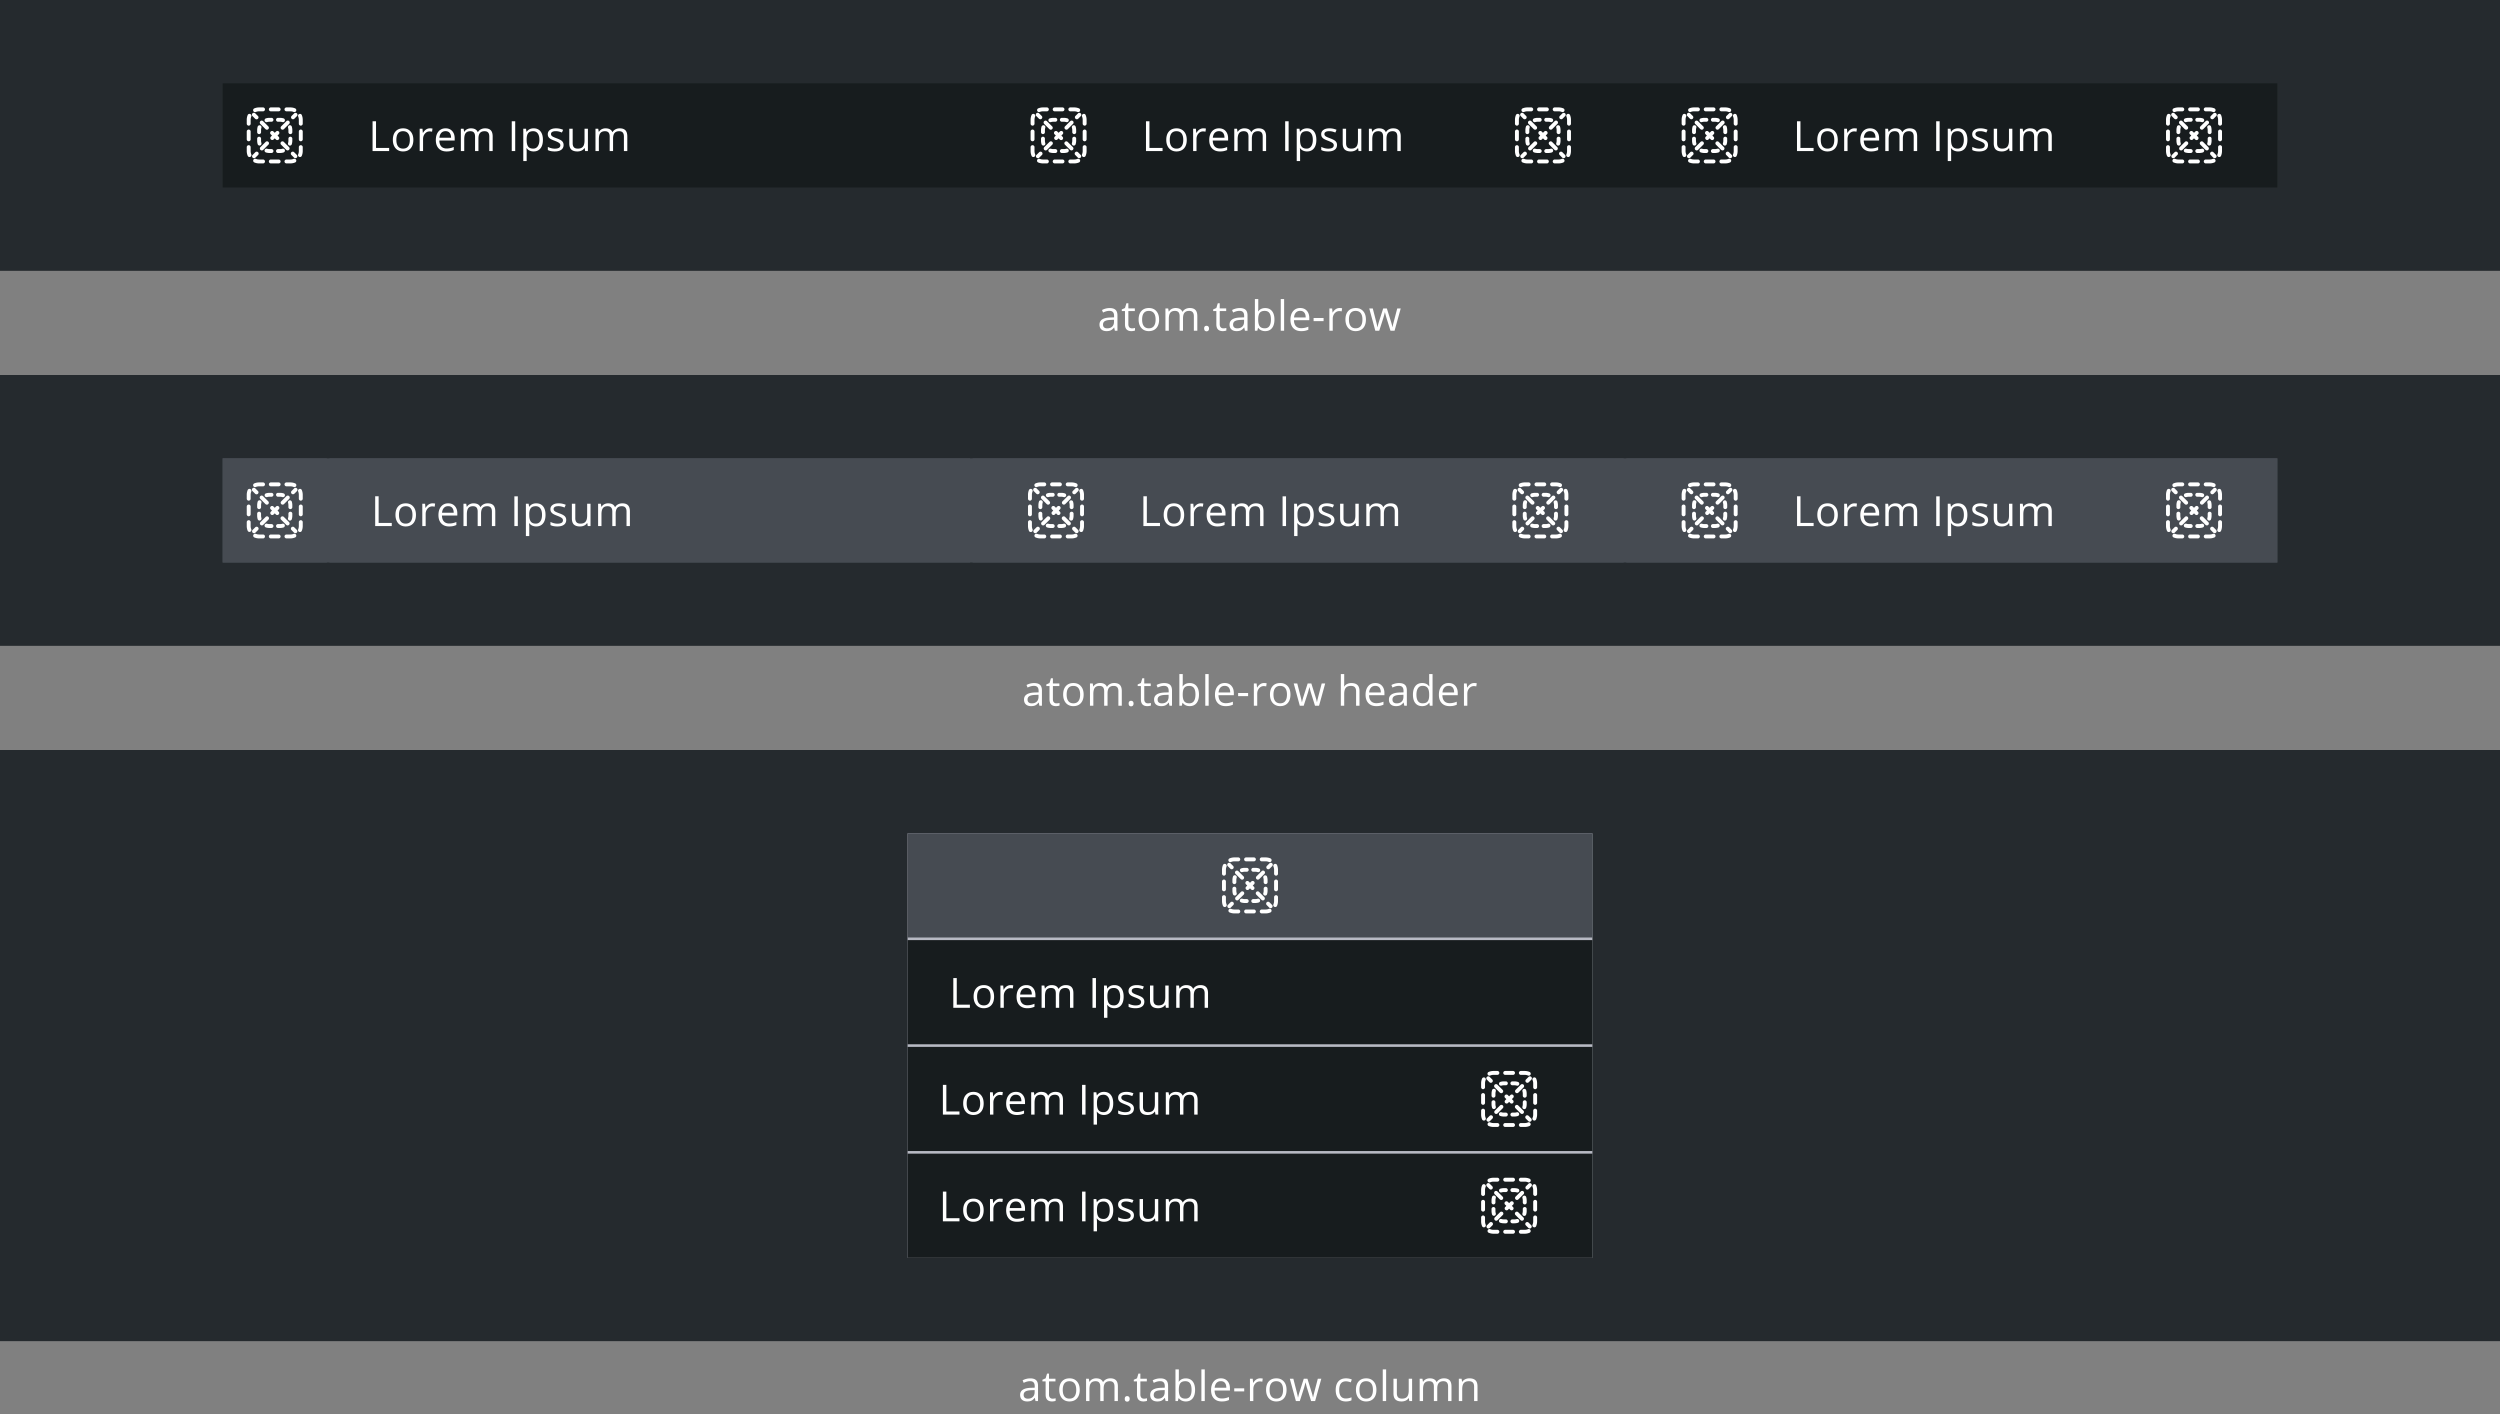 <svg fill="none" height="543" width="960" xmlns="http://www.w3.org/2000/svg" xmlns:xlink="http://www.w3.org/1999/xlink"><rect width="100%" height="100%" fill="#808080" stroke="none"/><clipPath id="a"><path d="m0 0h960v543h-960z"/></clipPath><clipPath id="b"><path d="m0 0h960v543h-960z"/></clipPath><g clip-path="url(#a)"><g clip-path="url(#b)"><path d="m0 0h960v104h-960z" fill="#252a2e"/><path d="m85.5 32h789v40h-789z" fill="#171c1e"/><path d="m99.5 42.75c-.442 0-.862.088-1.244.246a.75.75 0 1 1 -.574-1.385 4.737 4.737 0 0 1 1.818-.361h1.5a.75.75 0 0 1 0 1.5zm3.75-.75a.75.75 0 0 1 .75-.75h3a.75.75 0 0 1 0 1.5h-3a.75.75 0 0 1 -.75-.75zm6 0a.75.75 0 0 1 .75-.75h1.5c.643 0 1.257.128 1.818.36a.75.75 0 1 1 -.574 1.386 3.238 3.238 0 0 0 -1.244-.246h-1.5a.75.75 0 0 1 -.75-.75zm-13.16 1.776a.75.75 0 0 1 .406.98 3.238 3.238 0 0 0 -.246 1.244v1.5a.75.75 0 0 1 -1.5 0v-1.5c0-.643.128-1.257.36-1.818a.75.75 0 0 1 .98-.406zm18.819 0a.75.75 0 0 1 .98.406c.233.56.361 1.175.361 1.818v1.5a.75.75 0 0 1 -1.5 0v-1.5c0-.442-.088-.862-.246-1.244a.75.75 0 0 1 .405-.98zm-19.409 5.974a.75.75 0 0 1 .75.75v3a.75.75 0 0 1 -1.5 0v-3a.75.75 0 0 1 .75-.75zm20 0a.75.75 0 0 1 .75.75v3a.75.75 0 0 1 -1.5 0v-3a.75.75 0 0 1 .75-.75zm-20 6a.75.75 0 0 1 .75.75v1.5c0 .442.088.862.246 1.244a.75.75 0 1 1 -1.385.574 4.737 4.737 0 0 1 -.361-1.818v-1.5a.75.75 0 0 1 .75-.75zm20 0a.75.75 0 0 1 .75.75v1.5c0 .643-.128 1.257-.361 1.818a.75.75 0 1 1 -1.385-.574c.158-.382.246-.802.246-1.244v-1.5a.75.75 0 0 1 .75-.75zm-18.224 5.66a.75.75 0 0 1 .98-.406c.382.158.802.246 1.244.246h1.5a.75.75 0 0 1 0 1.5h-1.5a4.737 4.737 0 0 1 -1.818-.36.75.75 0 0 1 -.406-.98zm16.448 0a.75.75 0 0 1 -.406.98 4.734 4.734 0 0 1 -1.818.36h-1.5a.75.75 0 0 1 0-1.5h1.5c.442 0 .862-.088 1.244-.246a.75.75 0 0 1 .98.405zm-10.474.59a.75.75 0 0 1 .75-.75h3a.75.75 0 0 1 0 1.5h-3a.75.75 0 0 1 -.75-.75zm10.78-17.409a.75.75 0 0 0 -1.06-1.06l-.997.995a.75.75 0 0 0 1.061 1.06zm-2.988 2.989a.75.75 0 1 0 -1.061-1.061l-1.992 1.992a.75.75 0 1 0 1.06 1.061zm-3.985 3.985a.75.75 0 1 0 -1.061-1.061l-.496.496-.496-.496a.75.75 0 0 0 -1.061 1.06l.496.497-.435.435a.75.75 0 0 0 1.06 1.06l.436-.435.436.436a.75.75 0 1 0 1.06-1.06l-.435-.436zm-3.985 3.985a.75.75 0 1 0 -1.061-1.061l-1.992 1.992a.75.75 0 1 0 1.061 1.06l1.992-1.992zm-3.985 3.984a.75.75 0 1 0 -1.06-1.06l-.997.996a.75.75 0 1 0 1.061 1.06zm13.822.996a.75.75 0 0 0 1.061-1.06l-.997-.996a.75.75 0 1 0 -1.06 1.06zm-2.989-2.988a.75.75 0 0 0 1.061-1.061l-1.992-1.992a.75.75 0 0 0 -1.061 1.06zm-7.969-7.97a.75.75 0 1 0 1.06-1.06l-1.992-1.993a.75.75 0 0 0 -1.06 1.06zm-3.985-3.985a.75.75 0 1 0 1.06-1.06l-.996-.997a.75.75 0 1 0 -1.06 1.061zm4.59 1.302c.298-.09.615-.139.944-.139h.75a.75.75 0 0 0 0-1.5h-.75a4.75 4.75 0 0 0 -1.379.203.75.75 0 0 0 .435 1.436zm4.194-1.639a.75.75 0 0 0 0 1.5h.75c.329 0 .646.049.944.139a.75.75 0 0 0 .435-1.436 4.75 4.75 0 0 0 -1.379-.203zm-6.361 3.806a.75.75 0 0 0 -1.435-.435 4.75 4.75 0 0 0 -.204 1.379v.75a.75.75 0 0 0 1.5 0v-.75c0-.33.049-.646.139-.944zm11.658-.435a.75.75 0 0 0 -1.436.435c.09.298.139.614.139.944v.75a.75.75 0 0 0 1.5 0v-.75c0-.478-.071-.942-.203-1.379zm-11.797 4.629a.75.75 0 0 0 -1.5 0v.75c0 .478.071.942.204 1.379a.75.75 0 0 0 1.435-.435 3.258 3.258 0 0 1 -.139-.944zm12 0a.75.75 0 0 0 -1.5 0v.75c0 .33-.049.646-.139.944a.75.75 0 0 0 1.436.435c.132-.437.203-.9.203-1.379zm-9.694 3.861a.75.75 0 0 0 -.435 1.436 4.75 4.75 0 0 0 1.379.203h.75a.75.75 0 0 0 0-1.5h-.75c-.329 0-.646-.049-.944-.139zm6.323 1.436a.75.75 0 0 0 -.435-1.436c-.298.09-.615.139-.944.139h-.75a.75.75 0 0 0 0 1.5h.75a4.75 4.75 0 0 0 1.379-.203zm34.191-.547v-11.422h1.328v10.219h5.04v1.203zm15.658-4.29c0 1.397-.351 2.488-1.055 3.274-.703.782-1.674 1.172-2.914 1.172-.765 0-1.445-.18-2.039-.539-.593-.36-1.052-.875-1.375-1.547s-.484-1.458-.484-2.36c0-1.395.349-2.48 1.047-3.257.698-.781 1.666-1.172 2.906-1.172 1.198 0 2.148.399 2.852 1.196.708.796 1.062 1.875 1.062 3.234zm-6.523 0c0 1.095.218 1.928.656 2.5.437.574 1.081.86 1.93.86s1.492-.284 1.929-.851c.443-.573.664-1.41.664-2.508 0-1.089-.221-1.914-.664-2.477-.437-.567-1.086-.851-1.945-.851-.849 0-1.49.278-1.922.836-.432.557-.648 1.388-.648 2.492zm12.861-4.429c.38 0 .721.032 1.023.094l-.18 1.203a4.413 4.413 0 0 0 -.937-.117c-.693 0-1.287.281-1.781.844-.49.562-.735 1.263-.735 2.101v4.594h-1.297v-8.563h1.071l.148 1.586h.063c.317-.557.7-.987 1.148-1.289s.94-.453 1.477-.453zm6.392 8.875c-1.266 0-2.266-.385-3-1.156-.729-.77-1.094-1.841-1.094-3.21 0-1.381.339-2.477 1.016-3.29.682-.813 1.596-1.219 2.742-1.219 1.073 0 1.922.354 2.547 1.063.625.703.937 1.633.937 2.789v.82h-5.898c.026 1.005.278 1.768.758 2.29.484.52 1.164.78 2.039.78.922 0 1.833-.192 2.734-.578v1.157a6.612 6.612 0 0 1 -1.305.421c-.406.089-.898.133-1.476.133zm-.352-7.789c-.687 0-1.237.224-1.648.672-.406.448-.646 1.068-.719 1.86h4.477c0-.818-.183-1.443-.547-1.876-.365-.437-.886-.656-1.563-.656zm16.783 7.633v-5.57c0-.683-.146-1.193-.437-1.532-.292-.343-.745-.515-1.36-.515-.807 0-1.403.232-1.789.695-.385.464-.578 1.177-.578 2.14v4.782h-1.297v-5.57c0-.683-.146-1.193-.437-1.532-.292-.343-.748-.515-1.368-.515-.812 0-1.408.245-1.789.734-.375.485-.562 1.281-.562 2.39v4.493h-1.297v-8.563h1.055l.211 1.172h.062a2.56 2.56 0 0 1 1.031-.976 3.186 3.186 0 0 1 1.5-.352c1.339 0 2.214.485 2.625 1.453h.063a2.73 2.73 0 0 1 1.109-1.062c.485-.26 1.037-.39 1.656-.39.969 0 1.693.25 2.172.75.485.494.727 1.288.727 2.382v5.586zm8.628 0v-11.422h1.328v11.422zm8.408.156a3.772 3.772 0 0 1 -1.531-.304 2.912 2.912 0 0 1 -1.157-.954h-.093c.062.5.093.974.093 1.422v3.524h-1.296v-12.407h1.054l.18 1.172h.062c.334-.468.722-.807 1.165-1.015.442-.209.95-.313 1.523-.313 1.135 0 2.01.388 2.625 1.164.62.776.93 1.865.93 3.266 0 1.406-.315 2.5-.946 3.281-.625.776-1.494 1.164-2.609 1.164zm-.188-7.773c-.875 0-1.507.242-1.898.726-.391.485-.591 1.256-.602 2.313v.289c0 1.203.201 2.065.602 2.586.401.516 1.044.773 1.93.773.739 0 1.317-.3 1.734-.898.422-.6.633-1.425.633-2.477 0-1.067-.211-1.885-.633-2.453-.417-.573-1.005-.86-1.766-.86zm11.69 5.281c0 .797-.297 1.411-.891 1.844-.594.432-1.427.648-2.5.648-1.135 0-2.021-.18-2.656-.539v-1.203c.411.208.851.372 1.32.492.474.12.93.18 1.367.18.677 0 1.198-.107 1.563-.32.364-.22.547-.55.547-.993 0-.333-.146-.617-.438-.851-.286-.24-.849-.521-1.687-.844-.797-.297-1.365-.555-1.704-.773-.333-.224-.583-.477-.75-.758-.161-.281-.242-.617-.242-1.008 0-.698.284-1.247.852-1.648.568-.407 1.346-.61 2.336-.61.922 0 1.823.188 2.703.563l-.461 1.054c-.859-.354-1.638-.53-2.336-.53-.615 0-1.078.096-1.391.288-.312.193-.468.459-.468.797 0 .23.057.425.171.586.12.161.31.315.571.461.26.146.76.357 1.5.633 1.015.37 1.7.742 2.054 1.117.36.375.54.846.54 1.414zm3.485-6.227v5.555c0 .698.159 1.219.477 1.563.318.343.815.515 1.492.515.896 0 1.55-.245 1.961-.734.417-.49.625-1.29.625-2.398v-4.5h1.297v8.562h-1.07l-.188-1.148h-.07a2.581 2.581 0 0 1 -1.109.968c-.469.224-1.006.336-1.61.336-1.041 0-1.823-.247-2.344-.742-.515-.495-.773-1.286-.773-2.375v-5.602zm19.674 8.563v-5.57c0-.683-.146-1.193-.438-1.532-.291-.343-.744-.515-1.359-.515-.807 0-1.404.232-1.789.695-.385.464-.578 1.177-.578 2.14v4.782h-1.297v-5.57c0-.683-.146-1.193-.437-1.532-.292-.343-.748-.515-1.368-.515-.812 0-1.409.245-1.789.734-.375.485-.562 1.281-.562 2.39v4.493h-1.297v-8.563h1.055l.211 1.172h.062a2.56 2.56 0 0 1 1.031-.976 3.186 3.186 0 0 1 1.5-.352c1.339 0 2.214.485 2.625 1.453h.063a2.73 2.73 0 0 1 1.109-1.062c.484-.26 1.037-.39 1.656-.39.969 0 1.693.25 2.172.75.485.494.727 1.288.727 2.382v5.586zm160.914-15.25c-.442 0-.862.088-1.244.246a.75.75 0 0 1 -.574-1.385 4.734 4.734 0 0 1 1.818-.361h1.5a.75.75 0 0 1 0 1.5zm3.75-.75a.75.75 0 0 1 .75-.75h3a.75.75 0 0 1 0 1.5h-3a.75.75 0 0 1 -.75-.75zm6 0a.75.75 0 0 1 .75-.75h1.5c.643 0 1.257.128 1.818.36a.75.75 0 1 1 -.574 1.386 3.238 3.238 0 0 0 -1.244-.246h-1.5a.75.75 0 0 1 -.75-.75zm-13.159 1.776a.75.75 0 0 1 .405.98 3.247 3.247 0 0 0 -.246 1.244v1.5a.75.75 0 0 1 -1.5 0v-1.5c0-.643.128-1.257.361-1.818a.75.75 0 0 1 .98-.406zm18.818 0a.75.75 0 0 1 .98.406c.233.56.361 1.175.361 1.818v1.5a.75.75 0 0 1 -1.5 0v-1.5c0-.442-.088-.862-.246-1.244a.75.75 0 0 1 .405-.98zm-19.409 5.974a.75.75 0 0 1 .75.75v3a.75.75 0 0 1 -1.5 0v-3a.75.75 0 0 1 .75-.75zm20 0a.75.75 0 0 1 .75.75v3a.75.75 0 0 1 -1.5 0v-3a.75.75 0 0 1 .75-.75zm-20 6a.75.75 0 0 1 .75.75v1.5c0 .442.088.862.246 1.244a.75.75 0 1 1 -1.385.574 4.732 4.732 0 0 1 -.361-1.818v-1.5a.75.75 0 0 1 .75-.75zm20 0a.75.75 0 0 1 .75.75v1.5c0 .643-.128 1.257-.361 1.818a.75.75 0 1 1 -1.385-.574c.158-.382.246-.802.246-1.244v-1.5a.75.75 0 0 1 .75-.75zm-18.224 5.66a.75.75 0 0 1 .98-.406c.382.158.802.246 1.244.246h1.5a.75.75 0 0 1 0 1.5h-1.5a4.734 4.734 0 0 1 -1.818-.36.75.75 0 0 1 -.406-.98zm16.448 0a.75.75 0 0 1 -.406.98 4.734 4.734 0 0 1 -1.818.36h-1.5a.75.75 0 0 1 0-1.5h1.5c.442 0 .862-.088 1.244-.246a.75.75 0 0 1 .98.405zm-10.474.59a.75.75 0 0 1 .75-.75h3a.75.75 0 0 1 0 1.5h-3a.75.75 0 0 1 -.75-.75zm10.78-17.409a.75.75 0 0 0 -1.06-1.06l-.997.995a.75.75 0 0 0 1.061 1.06zm-2.988 2.989a.75.75 0 1 0 -1.061-1.061l-1.992 1.992a.75.75 0 1 0 1.06 1.061zm-3.985 3.985a.75.75 0 1 0 -1.061-1.061l-.496.496-.496-.496a.75.75 0 0 0 -1.061 1.06l.496.497-.435.435a.75.75 0 0 0 1.06 1.06l.436-.435.436.436a.75.75 0 1 0 1.06-1.06l-.435-.436zm-3.985 3.985a.75.75 0 1 0 -1.061-1.061l-1.992 1.992a.75.75 0 1 0 1.061 1.06l1.992-1.992zm-3.985 3.984a.75.75 0 1 0 -1.06-1.06l-.997.996a.75.75 0 1 0 1.061 1.06zm13.822.996a.75.75 0 0 0 1.061-1.06l-.997-.996a.75.75 0 1 0 -1.06 1.06zm-2.989-2.988a.75.75 0 0 0 1.061-1.061l-1.992-1.992a.75.75 0 0 0 -1.061 1.06zm-7.969-7.97a.75.75 0 1 0 1.06-1.06l-1.992-1.993a.75.75 0 0 0 -1.061 1.06zm-3.985-3.985a.75.75 0 0 0 1.061-1.06l-.997-.997a.75.75 0 1 0 -1.06 1.061zm4.59 1.302c.298-.09.615-.139.944-.139h.75a.75.75 0 0 0 0-1.5h-.75a4.75 4.75 0 0 0 -1.379.203.75.75 0 0 0 .435 1.436zm4.194-1.639a.75.75 0 0 0 0 1.5h.75c.329 0 .646.049.944.139a.75.75 0 0 0 .435-1.436 4.75 4.75 0 0 0 -1.379-.203zm-6.361 3.806a.75.75 0 0 0 -1.436-.435c-.132.437-.203.9-.203 1.379v.75a.75.75 0 0 0 1.5 0v-.75c0-.33.049-.646.139-.944zm11.658-.435a.75.75 0 0 0 -1.436.435c.09.298.139.614.139.944v.75a.75.75 0 0 0 1.5 0v-.75c0-.478-.071-.942-.203-1.379zm-11.797 4.629a.75.75 0 0 0 -1.5 0v.75c0 .478.071.942.203 1.379a.75.75 0 0 0 1.436-.435 3.258 3.258 0 0 1 -.139-.944zm12 0a.75.75 0 0 0 -1.5 0v.75c0 .33-.049.646-.139.944a.75.75 0 0 0 1.436.435c.132-.437.203-.9.203-1.379zm-9.694 3.861a.75.75 0 0 0 -.435 1.436 4.75 4.75 0 0 0 1.379.203h.75a.75.75 0 0 0 0-1.5h-.75c-.329 0-.646-.049-.944-.139zm6.323 1.436a.75.75 0 0 0 -.435-1.436c-.298.09-.615.139-.944.139h-.75a.75.75 0 0 0 0 1.5h.75a4.75 4.75 0 0 0 1.379-.203zm30.191-.547v-11.422h1.328v10.219h5.04v1.203zm15.658-4.29c0 1.397-.351 2.488-1.055 3.274-.703.782-1.674 1.172-2.914 1.172-.765 0-1.445-.18-2.039-.539-.593-.36-1.052-.875-1.375-1.547s-.484-1.458-.484-2.36c0-1.395.349-2.48 1.047-3.257.698-.781 1.666-1.172 2.906-1.172 1.198 0 2.148.399 2.852 1.196.708.796 1.062 1.875 1.062 3.234zm-6.523 0c0 1.095.218 1.928.656 2.5.437.574 1.081.86 1.93.86s1.492-.284 1.929-.851c.443-.573.664-1.41.664-2.508 0-1.089-.221-1.914-.664-2.477-.437-.567-1.086-.851-1.945-.851-.849 0-1.49.278-1.922.836-.432.557-.648 1.388-.648 2.492zm12.861-4.429c.38 0 .721.032 1.023.094l-.18 1.203a4.413 4.413 0 0 0 -.937-.117c-.693 0-1.287.281-1.781.844-.49.562-.735 1.263-.735 2.101v4.594h-1.297v-8.563h1.071l.148 1.586h.063c.317-.557.7-.987 1.148-1.289s.94-.453 1.477-.453zm6.392 8.875c-1.266 0-2.266-.385-3-1.156-.729-.77-1.094-1.841-1.094-3.21 0-1.381.339-2.477 1.016-3.29.682-.813 1.596-1.219 2.742-1.219 1.073 0 1.922.354 2.547 1.063.625.703.937 1.633.937 2.789v.82h-5.898c.026 1.005.278 1.768.758 2.29.484.52 1.164.78 2.039.78.922 0 1.833-.192 2.734-.578v1.157a6.612 6.612 0 0 1 -1.305.421c-.406.089-.898.133-1.476.133zm-.352-7.789c-.687 0-1.237.224-1.648.672-.406.448-.646 1.068-.719 1.86h4.477c0-.818-.183-1.443-.547-1.876-.365-.437-.886-.656-1.563-.656zm16.783 7.633v-5.57c0-.683-.146-1.193-.437-1.532-.292-.343-.745-.515-1.36-.515-.807 0-1.403.232-1.789.695-.385.464-.578 1.177-.578 2.14v4.782h-1.297v-5.57c0-.683-.146-1.193-.437-1.532-.292-.343-.748-.515-1.368-.515-.812 0-1.408.245-1.789.734-.375.485-.562 1.281-.562 2.39v4.493h-1.297v-8.563h1.055l.211 1.172h.062a2.56 2.56 0 0 1 1.031-.976 3.186 3.186 0 0 1 1.5-.352c1.339 0 2.214.485 2.625 1.453h.063a2.73 2.73 0 0 1 1.109-1.062c.485-.26 1.037-.39 1.656-.39.969 0 1.693.25 2.172.75.485.494.727 1.288.727 2.382v5.586zm8.628 0v-11.422h1.328v11.422zm8.408.156a3.772 3.772 0 0 1 -1.531-.304 2.912 2.912 0 0 1 -1.157-.954h-.093c.062.5.093.974.093 1.422v3.524h-1.296v-12.407h1.054l.18 1.172h.062c.334-.468.722-.807 1.165-1.015.442-.209.95-.313 1.523-.313 1.135 0 2.01.388 2.625 1.164.62.776.93 1.865.93 3.266 0 1.406-.315 2.5-.946 3.281-.625.776-1.494 1.164-2.609 1.164zm-.188-7.773c-.875 0-1.507.242-1.898.726-.391.485-.591 1.256-.602 2.313v.289c0 1.203.201 2.065.602 2.586.401.516 1.044.773 1.93.773.739 0 1.317-.3 1.734-.898.422-.6.633-1.425.633-2.477 0-1.067-.211-1.885-.633-2.453-.417-.573-1.005-.86-1.766-.86zm11.69 5.281c0 .797-.297 1.411-.891 1.844-.594.432-1.427.648-2.5.648-1.135 0-2.021-.18-2.656-.539v-1.203c.411.208.851.372 1.32.492.474.12.93.18 1.367.18.677 0 1.198-.107 1.563-.32.364-.22.547-.55.547-.993 0-.333-.146-.617-.438-.851-.286-.24-.849-.521-1.687-.844-.797-.297-1.365-.555-1.704-.773-.333-.224-.583-.477-.75-.758-.161-.281-.242-.617-.242-1.008 0-.698.284-1.247.852-1.648.568-.407 1.346-.61 2.336-.61.922 0 1.823.188 2.703.563l-.461 1.054c-.859-.354-1.638-.53-2.336-.53-.615 0-1.078.096-1.391.288-.312.193-.468.459-.468.797 0 .23.057.425.171.586.12.161.31.315.571.461.26.146.76.357 1.5.633 1.015.37 1.7.742 2.054 1.117.36.375.54.846.54 1.414zm3.485-6.227v5.555c0 .698.159 1.219.477 1.563.318.343.815.515 1.492.515.896 0 1.55-.245 1.961-.734.417-.49.625-1.29.625-2.398v-4.5h1.297v8.562h-1.07l-.188-1.148h-.07a2.581 2.581 0 0 1 -1.109.968c-.469.224-1.006.336-1.61.336-1.041 0-1.823-.247-2.344-.742-.515-.495-.773-1.286-.773-2.375v-5.602zm19.674 8.563v-5.57c0-.683-.146-1.193-.438-1.532-.291-.343-.744-.515-1.359-.515-.807 0-1.404.232-1.789.695-.385.464-.578 1.177-.578 2.14v4.782h-1.297v-5.57c0-.683-.146-1.193-.437-1.532-.292-.343-.748-.515-1.368-.515-.812 0-1.409.245-1.789.734-.375.485-.562 1.281-.562 2.39v4.493h-1.297v-8.563h1.055l.211 1.172h.062a2.56 2.56 0 0 1 1.031-.976 3.186 3.186 0 0 1 1.5-.352c1.339 0 2.214.485 2.625 1.453h.063a2.73 2.73 0 0 1 1.109-1.062c.484-.26 1.037-.39 1.656-.39.969 0 1.693.25 2.172.75.485.494.727 1.288.727 2.382v5.586zm49.914-15.25c-.442 0-.862.088-1.244.246a.75.75 0 0 1 -.574-1.385 4.734 4.734 0 0 1 1.818-.361h1.5a.75.75 0 0 1 0 1.5zm3.75-.75a.75.75 0 0 1 .75-.75h3a.75.75 0 0 1 0 1.5h-3a.75.75 0 0 1 -.75-.75zm6 0a.75.75 0 0 1 .75-.75h1.5c.643 0 1.257.128 1.818.36a.75.75 0 1 1 -.574 1.386 3.238 3.238 0 0 0 -1.244-.246h-1.5a.75.75 0 0 1 -.75-.75zm-13.159 1.776a.75.75 0 0 1 .405.98 3.247 3.247 0 0 0 -.246 1.244v1.5a.75.75 0 0 1 -1.5 0v-1.5c0-.643.128-1.257.361-1.818a.75.75 0 0 1 .98-.406zm18.818 0a.75.75 0 0 1 .98.406c.233.56.361 1.175.361 1.818v1.5a.75.75 0 0 1 -1.5 0v-1.5c0-.442-.088-.862-.246-1.244a.75.75 0 0 1 .405-.98zm-19.409 5.974a.75.75 0 0 1 .75.75v3a.75.75 0 0 1 -1.5 0v-3a.75.75 0 0 1 .75-.75zm20 0a.75.75 0 0 1 .75.75v3a.75.75 0 0 1 -1.5 0v-3a.75.75 0 0 1 .75-.75zm-20 6a.75.75 0 0 1 .75.75v1.5c0 .442.088.862.246 1.244a.75.75 0 1 1 -1.385.574 4.732 4.732 0 0 1 -.361-1.818v-1.5a.75.75 0 0 1 .75-.75zm20 0a.75.75 0 0 1 .75.75v1.5c0 .643-.128 1.257-.361 1.818a.75.75 0 1 1 -1.385-.574c.158-.382.246-.802.246-1.244v-1.5a.75.75 0 0 1 .75-.75zm-18.224 5.66a.75.75 0 0 1 .98-.406c.382.158.802.246 1.244.246h1.5a.75.75 0 0 1 0 1.5h-1.5a4.734 4.734 0 0 1 -1.818-.36.75.75 0 0 1 -.406-.98zm16.448 0a.75.75 0 0 1 -.406.98 4.734 4.734 0 0 1 -1.818.36h-1.5a.75.75 0 0 1 0-1.5h1.5c.442 0 .862-.088 1.244-.246a.75.75 0 0 1 .98.405zm-10.474.59a.75.75 0 0 1 .75-.75h3a.75.75 0 0 1 0 1.5h-3a.75.75 0 0 1 -.75-.75zm10.78-17.409a.75.75 0 0 0 -1.06-1.06l-.997.995a.75.75 0 0 0 1.061 1.06zm-2.988 2.989a.75.75 0 1 0 -1.061-1.061l-1.992 1.992a.75.75 0 1 0 1.06 1.061zm-3.985 3.985a.75.75 0 1 0 -1.061-1.061l-.496.496-.496-.496a.75.75 0 0 0 -1.061 1.06l.496.497-.435.435a.75.75 0 0 0 1.06 1.06l.436-.435.436.436a.75.75 0 1 0 1.06-1.06l-.435-.436zm-3.985 3.985a.75.75 0 1 0 -1.061-1.061l-1.992 1.992a.75.75 0 1 0 1.061 1.06l1.992-1.992zm-3.985 3.984a.75.75 0 1 0 -1.06-1.06l-.997.996a.75.75 0 1 0 1.061 1.06zm13.822.996a.75.75 0 0 0 1.061-1.06l-.997-.996a.75.75 0 1 0 -1.06 1.06zm-2.989-2.988a.75.75 0 0 0 1.061-1.061l-1.992-1.992a.75.75 0 0 0 -1.061 1.06zm-7.969-7.97a.75.75 0 1 0 1.06-1.06l-1.992-1.993a.75.75 0 0 0 -1.061 1.06zm-3.985-3.985a.75.75 0 0 0 1.061-1.06l-.997-.997a.75.75 0 1 0 -1.06 1.061zm4.59 1.302c.298-.09.615-.139.944-.139h.75a.75.75 0 0 0 0-1.5h-.75a4.75 4.75 0 0 0 -1.379.203.75.75 0 0 0 .435 1.436zm4.194-1.639a.75.75 0 0 0 0 1.5h.75c.329 0 .646.049.944.139a.75.75 0 0 0 .435-1.436 4.75 4.75 0 0 0 -1.379-.203zm-6.361 3.806a.75.75 0 0 0 -1.436-.435c-.132.437-.203.9-.203 1.379v.75a.75.75 0 0 0 1.5 0v-.75c0-.33.049-.646.139-.944zm11.658-.435a.75.75 0 0 0 -1.436.435c.09.298.139.614.139.944v.75a.75.75 0 0 0 1.5 0v-.75c0-.478-.071-.942-.203-1.379zm-11.797 4.629a.75.75 0 0 0 -1.5 0v.75c0 .478.071.942.203 1.379a.75.75 0 0 0 1.436-.435 3.258 3.258 0 0 1 -.139-.944zm12 0a.75.75 0 0 0 -1.5 0v.75c0 .33-.049.646-.139.944a.75.75 0 0 0 1.436.435c.132-.437.203-.9.203-1.379zm-9.694 3.861a.75.75 0 0 0 -.435 1.436 4.75 4.75 0 0 0 1.379.203h.75a.75.75 0 0 0 0-1.5h-.75c-.329 0-.646-.049-.944-.139zm6.323 1.436a.75.75 0 0 0 -.435-1.436c-.298.09-.615.139-.944.139h-.75a.75.75 0 0 0 0 1.5h.75a4.75 4.75 0 0 0 1.379-.203zm54.621-15.797c-.442 0-.862.088-1.244.246a.75.75 0 0 1 -.574-1.385 4.734 4.734 0 0 1 1.818-.361h1.5a.75.75 0 0 1 0 1.5zm3.75-.75a.75.75 0 0 1 .75-.75h3a.75.75 0 0 1 0 1.5h-3a.75.75 0 0 1 -.75-.75zm6 0a.75.75 0 0 1 .75-.75h1.5c.643 0 1.257.128 1.818.36a.75.75 0 1 1 -.574 1.386 3.238 3.238 0 0 0 -1.244-.246h-1.5a.75.75 0 0 1 -.75-.75zm-13.159 1.776a.75.75 0 0 1 .405.98 3.247 3.247 0 0 0 -.246 1.244v1.5a.75.75 0 0 1 -1.5 0v-1.5c0-.643.128-1.257.361-1.818a.75.75 0 0 1 .98-.406zm18.818 0a.75.75 0 0 1 .98.406c.233.56.361 1.175.361 1.818v1.5a.75.75 0 0 1 -1.5 0v-1.5c0-.442-.088-.862-.246-1.244a.75.75 0 0 1 .405-.98zm-19.409 5.974a.75.75 0 0 1 .75.75v3a.75.75 0 0 1 -1.5 0v-3a.75.75 0 0 1 .75-.75zm20 0a.75.75 0 0 1 .75.75v3a.75.75 0 0 1 -1.5 0v-3a.75.75 0 0 1 .75-.75zm-20 6a.75.75 0 0 1 .75.75v1.5c0 .442.088.862.246 1.244a.75.75 0 1 1 -1.385.574 4.732 4.732 0 0 1 -.361-1.818v-1.5a.75.75 0 0 1 .75-.75zm20 0a.75.75 0 0 1 .75.75v1.5c0 .643-.128 1.257-.361 1.818a.75.75 0 1 1 -1.385-.574c.158-.382.246-.802.246-1.244v-1.5a.75.75 0 0 1 .75-.75zm-18.224 5.66a.75.75 0 0 1 .98-.406c.382.158.802.246 1.244.246h1.5a.75.75 0 0 1 0 1.5h-1.5a4.734 4.734 0 0 1 -1.818-.36.75.75 0 0 1 -.406-.98zm16.448 0a.75.75 0 0 1 -.406.98 4.734 4.734 0 0 1 -1.818.36h-1.5a.75.75 0 0 1 0-1.5h1.5c.442 0 .862-.088 1.244-.246a.75.75 0 0 1 .98.405zm-10.474.59a.75.75 0 0 1 .75-.75h3a.75.75 0 0 1 0 1.5h-3a.75.75 0 0 1 -.75-.75zm10.78-17.409a.75.75 0 0 0 -1.06-1.06l-.997.995a.75.75 0 0 0 1.061 1.06zm-2.988 2.989a.75.75 0 1 0 -1.061-1.061l-1.992 1.992a.75.75 0 1 0 1.06 1.061zm-3.985 3.985a.75.75 0 1 0 -1.061-1.061l-.496.496-.496-.496a.75.75 0 0 0 -1.061 1.06l.496.497-.435.435a.75.75 0 0 0 1.06 1.06l.436-.435.436.436a.75.75 0 1 0 1.06-1.06l-.435-.436zm-3.985 3.985a.75.75 0 1 0 -1.061-1.061l-1.992 1.992a.75.75 0 1 0 1.061 1.06l1.992-1.992zm-3.985 3.984a.75.75 0 1 0 -1.06-1.06l-.997.996a.75.75 0 1 0 1.061 1.06zm13.822.996a.75.75 0 0 0 1.061-1.06l-.997-.996a.75.75 0 1 0 -1.06 1.06zm-2.989-2.988a.75.75 0 0 0 1.061-1.061l-1.992-1.992a.75.75 0 0 0 -1.061 1.06zm-7.969-7.97a.75.75 0 1 0 1.06-1.06l-1.992-1.993a.75.75 0 0 0 -1.061 1.06zm-3.985-3.985a.75.75 0 0 0 1.061-1.06l-.997-.997a.75.75 0 1 0 -1.06 1.061zm4.59 1.302c.298-.09.615-.139.944-.139h.75a.75.75 0 0 0 0-1.5h-.75a4.75 4.75 0 0 0 -1.379.203.75.75 0 0 0 .435 1.436zm4.194-1.639a.75.75 0 0 0 0 1.5h.75c.329 0 .646.049.944.139a.75.75 0 0 0 .435-1.436 4.75 4.75 0 0 0 -1.379-.203zm-6.361 3.806a.75.75 0 0 0 -1.436-.435c-.132.437-.203.9-.203 1.379v.75a.75.75 0 0 0 1.5 0v-.75c0-.33.049-.646.139-.944zm11.658-.435a.75.75 0 0 0 -1.436.435c.09.298.139.614.139.944v.75a.75.75 0 0 0 1.5 0v-.75c0-.478-.071-.942-.203-1.379zm-11.797 4.629a.75.75 0 0 0 -1.5 0v.75c0 .478.071.942.203 1.379a.75.75 0 0 0 1.436-.435 3.258 3.258 0 0 1 -.139-.944zm12 0a.75.75 0 0 0 -1.5 0v.75c0 .33-.049.646-.139.944a.75.75 0 0 0 1.436.435c.132-.437.203-.9.203-1.379zm-9.694 3.861a.75.75 0 0 0 -.435 1.436 4.75 4.75 0 0 0 1.379.203h.75a.75.75 0 0 0 0-1.5h-.75c-.329 0-.646-.049-.944-.139zm6.323 1.436a.75.75 0 0 0 -.435-1.436c-.298.09-.615.139-.944.139h-.75a.75.75 0 0 0 0 1.5h.75a4.75 4.75 0 0 0 1.379-.203zm30.191-.547v-11.422h1.328v10.219h5.04v1.203zm15.658-4.29c0 1.397-.351 2.488-1.055 3.274-.703.782-1.674 1.172-2.914 1.172-.765 0-1.445-.18-2.039-.539-.593-.36-1.052-.875-1.375-1.547s-.484-1.458-.484-2.36c0-1.395.349-2.48 1.047-3.257.698-.781 1.666-1.172 2.906-1.172 1.198 0 2.148.399 2.852 1.196.708.796 1.062 1.875 1.062 3.234zm-6.523 0c0 1.095.218 1.928.656 2.5.437.574 1.081.86 1.93.86s1.492-.284 1.929-.851c.443-.573.664-1.41.664-2.508 0-1.089-.221-1.914-.664-2.477-.437-.567-1.086-.851-1.945-.851-.849 0-1.49.278-1.922.836-.432.557-.648 1.388-.648 2.492zm12.861-4.429c.38 0 .721.032 1.023.094l-.18 1.203a4.413 4.413 0 0 0 -.937-.117c-.693 0-1.287.281-1.781.844-.49.562-.735 1.263-.735 2.101v4.594h-1.297v-8.563h1.071l.148 1.586h.063c.317-.557.7-.987 1.148-1.289s.94-.453 1.477-.453zm6.392 8.875c-1.266 0-2.266-.385-3-1.156-.729-.77-1.094-1.841-1.094-3.21 0-1.381.339-2.477 1.016-3.29.682-.813 1.596-1.219 2.742-1.219 1.073 0 1.922.354 2.547 1.063.625.703.937 1.633.937 2.789v.82h-5.898c.026 1.005.278 1.768.758 2.29.484.52 1.164.78 2.039.78.922 0 1.833-.192 2.734-.578v1.157a6.612 6.612 0 0 1 -1.305.421c-.406.089-.898.133-1.476.133zm-.352-7.789c-.687 0-1.237.224-1.648.672-.406.448-.646 1.068-.719 1.86h4.477c0-.818-.183-1.443-.547-1.876-.365-.437-.886-.656-1.563-.656zm16.783 7.633v-5.57c0-.683-.146-1.193-.437-1.532-.292-.343-.745-.515-1.36-.515-.807 0-1.403.232-1.789.695-.385.464-.578 1.177-.578 2.14v4.782h-1.297v-5.57c0-.683-.146-1.193-.437-1.532-.292-.343-.748-.515-1.368-.515-.812 0-1.408.245-1.789.734-.375.485-.562 1.281-.562 2.39v4.493h-1.297v-8.563h1.055l.211 1.172h.062a2.56 2.56 0 0 1 1.031-.976 3.186 3.186 0 0 1 1.5-.352c1.339 0 2.214.485 2.625 1.453h.063a2.73 2.73 0 0 1 1.109-1.062c.485-.26 1.037-.39 1.656-.39.969 0 1.693.25 2.172.75.485.494.727 1.288.727 2.382v5.586zm8.628 0v-11.422h1.328v11.422zm8.408.156a3.772 3.772 0 0 1 -1.531-.304 2.912 2.912 0 0 1 -1.157-.954h-.093c.062.5.093.974.093 1.422v3.524h-1.296v-12.407h1.054l.18 1.172h.062c.334-.468.722-.807 1.165-1.015.442-.209.95-.313 1.523-.313 1.135 0 2.01.388 2.625 1.164.62.776.93 1.865.93 3.266 0 1.406-.315 2.5-.946 3.281-.625.776-1.494 1.164-2.609 1.164zm-.188-7.773c-.875 0-1.507.242-1.898.726-.391.485-.591 1.256-.602 2.313v.289c0 1.203.201 2.065.602 2.586.401.516 1.044.773 1.93.773.739 0 1.317-.3 1.734-.898.422-.6.633-1.425.633-2.477 0-1.067-.211-1.885-.633-2.453-.417-.573-1.005-.86-1.766-.86zm11.69 5.281c0 .797-.297 1.411-.891 1.844-.594.432-1.427.648-2.5.648-1.135 0-2.021-.18-2.656-.539v-1.203c.411.208.851.372 1.32.492.474.12.93.18 1.367.18.677 0 1.198-.107 1.563-.32.364-.22.547-.55.547-.993 0-.333-.146-.617-.438-.851-.286-.24-.849-.521-1.687-.844-.797-.297-1.365-.555-1.704-.773-.333-.224-.583-.477-.75-.758-.161-.281-.242-.617-.242-1.008 0-.698.284-1.247.852-1.648.568-.407 1.346-.61 2.336-.61.922 0 1.823.188 2.703.563l-.461 1.054c-.859-.354-1.638-.53-2.336-.53-.615 0-1.078.096-1.391.288-.312.193-.468.459-.468.797 0 .23.057.425.171.586.12.161.31.315.571.461.26.146.76.357 1.5.633 1.015.37 1.7.742 2.054 1.117.36.375.54.846.54 1.414zm3.485-6.227v5.555c0 .698.159 1.219.477 1.563.318.343.815.515 1.492.515.896 0 1.55-.245 1.961-.734.417-.49.625-1.29.625-2.398v-4.5h1.297v8.562h-1.07l-.188-1.148h-.07a2.581 2.581 0 0 1 -1.109.968c-.469.224-1.006.336-1.61.336-1.041 0-1.823-.247-2.344-.742-.515-.495-.773-1.286-.773-2.375v-5.602zm19.674 8.563v-5.57c0-.683-.146-1.193-.438-1.532-.291-.343-.744-.515-1.359-.515-.807 0-1.404.232-1.789.695-.385.464-.578 1.177-.578 2.14v4.782h-1.297v-5.57c0-.683-.146-1.193-.437-1.532-.292-.343-.748-.515-1.368-.515-.812 0-1.409.245-1.789.734-.375.485-.562 1.281-.562 2.39v4.493h-1.297v-8.563h1.055l.211 1.172h.062a2.56 2.56 0 0 1 1.031-.976 3.186 3.186 0 0 1 1.5-.352c1.339 0 2.214.485 2.625 1.453h.063a2.73 2.73 0 0 1 1.109-1.062c.484-.26 1.037-.39 1.656-.39.969 0 1.693.25 2.172.75.485.494.727 1.288.727 2.382v5.586zm49.914-15.25c-.442 0-.862.088-1.244.246a.75.75 0 0 1 -.574-1.385 4.734 4.734 0 0 1 1.818-.361h1.5a.75.75 0 0 1 0 1.5zm3.75-.75a.75.75 0 0 1 .75-.75h3a.75.75 0 0 1 0 1.5h-3a.75.75 0 0 1 -.75-.75zm6 0a.75.75 0 0 1 .75-.75h1.5c.643 0 1.257.128 1.818.36a.75.75 0 1 1 -.574 1.386 3.238 3.238 0 0 0 -1.244-.246h-1.5a.75.75 0 0 1 -.75-.75zm-13.159 1.776a.75.75 0 0 1 .405.98 3.247 3.247 0 0 0 -.246 1.244v1.5a.75.75 0 0 1 -1.5 0v-1.5c0-.643.128-1.257.361-1.818a.75.75 0 0 1 .98-.406zm18.818 0a.75.75 0 0 1 .98.406c.233.56.361 1.175.361 1.818v1.5a.75.75 0 0 1 -1.5 0v-1.5c0-.442-.088-.862-.246-1.244a.75.75 0 0 1 .405-.98zm-19.409 5.974a.75.75 0 0 1 .75.75v3a.75.75 0 0 1 -1.5 0v-3a.75.75 0 0 1 .75-.75zm20 0a.75.75 0 0 1 .75.75v3a.75.75 0 0 1 -1.5 0v-3a.75.75 0 0 1 .75-.75zm-20 6a.75.75 0 0 1 .75.75v1.5c0 .442.088.862.246 1.244a.75.75 0 1 1 -1.385.574 4.732 4.732 0 0 1 -.361-1.818v-1.5a.75.75 0 0 1 .75-.75zm20 0a.75.75 0 0 1 .75.75v1.5c0 .643-.128 1.257-.361 1.818a.75.75 0 1 1 -1.385-.574c.158-.382.246-.802.246-1.244v-1.5a.75.75 0 0 1 .75-.75zm-18.224 5.66a.75.75 0 0 1 .98-.406c.382.158.802.246 1.244.246h1.5a.75.75 0 0 1 0 1.5h-1.5a4.734 4.734 0 0 1 -1.818-.36.75.75 0 0 1 -.406-.98zm16.448 0a.75.75 0 0 1 -.406.98 4.734 4.734 0 0 1 -1.818.36h-1.5a.75.75 0 0 1 0-1.5h1.5c.442 0 .862-.088 1.244-.246a.75.75 0 0 1 .98.405zm-10.474.59a.75.75 0 0 1 .75-.75h3a.75.75 0 0 1 0 1.5h-3a.75.75 0 0 1 -.75-.75zm10.78-17.409a.75.75 0 0 0 -1.06-1.06l-.997.995a.75.75 0 0 0 1.061 1.06zm-2.988 2.989a.75.75 0 1 0 -1.061-1.061l-1.992 1.992a.75.75 0 1 0 1.06 1.061zm-3.985 3.985a.75.75 0 1 0 -1.061-1.061l-.496.496-.496-.496a.75.75 0 0 0 -1.061 1.06l.496.497-.435.435a.75.75 0 0 0 1.06 1.06l.436-.435.436.436a.75.75 0 1 0 1.06-1.06l-.435-.436zm-3.985 3.985a.75.75 0 1 0 -1.061-1.061l-1.992 1.992a.75.75 0 1 0 1.061 1.06l1.992-1.992zm-3.985 3.984a.75.75 0 1 0 -1.06-1.06l-.997.996a.75.75 0 1 0 1.061 1.06zm13.822.996a.75.75 0 0 0 1.061-1.06l-.997-.996a.75.75 0 1 0 -1.06 1.06zm-2.989-2.988a.75.75 0 0 0 1.061-1.061l-1.992-1.992a.75.75 0 0 0 -1.061 1.06zm-7.969-7.97a.75.75 0 1 0 1.06-1.06l-1.992-1.993a.75.75 0 0 0 -1.061 1.06zm-3.985-3.985a.75.75 0 0 0 1.061-1.06l-.997-.997a.75.75 0 1 0 -1.06 1.061zm4.59 1.302c.298-.09.615-.139.944-.139h.75a.75.75 0 0 0 0-1.5h-.75a4.75 4.75 0 0 0 -1.379.203.75.75 0 0 0 .435 1.436zm4.194-1.639a.75.75 0 0 0 0 1.5h.75c.329 0 .646.049.944.139a.75.75 0 0 0 .435-1.436 4.75 4.75 0 0 0 -1.379-.203zm-6.361 3.806a.75.75 0 0 0 -1.436-.435c-.132.437-.203.9-.203 1.379v.75a.75.75 0 0 0 1.5 0v-.75c0-.33.049-.646.139-.944zm11.658-.435a.75.75 0 0 0 -1.436.435c.09.298.139.614.139.944v.75a.75.75 0 0 0 1.5 0v-.75c0-.478-.071-.942-.203-1.379zm-11.797 4.629a.75.75 0 0 0 -1.5 0v.75c0 .478.071.942.203 1.379a.75.75 0 0 0 1.436-.435 3.258 3.258 0 0 1 -.139-.944zm12 0a.75.75 0 0 0 -1.5 0v.75c0 .33-.049.646-.139.944a.75.75 0 0 0 1.436.435c.132-.437.203-.9.203-1.379zm-9.694 3.861a.75.75 0 0 0 -.435 1.436 4.75 4.75 0 0 0 1.379.203h.75a.75.75 0 0 0 0-1.5h-.75c-.329 0-.646-.049-.944-.139zm6.323 1.436a.75.75 0 0 0 -.435-1.436c-.298.09-.615.139-.944.139h-.75a.75.75 0 0 0 0 1.5h.75a4.75 4.75 0 0 0 1.379-.203zm-417.738 68.453-.258-1.219h-.063c-.427.537-.854.901-1.281 1.094-.422.187-.95.281-1.586.281-.849 0-1.515-.218-2-.656-.479-.438-.719-1.06-.719-1.867 0-1.729 1.383-2.636 4.149-2.719l1.453-.047v-.531c0-.672-.146-1.167-.438-1.484-.286-.323-.747-.485-1.382-.485-.714 0-1.521.219-2.422.656l-.399-.992a6.112 6.112 0 0 1 1.383-.539 6.064 6.064 0 0 1 1.516-.195c1.021 0 1.776.226 2.265.68.495.453.743 1.179.743 2.179v5.844zm-2.93-.914c.807 0 1.44-.221 1.898-.664.464-.443.696-1.063.696-1.86v-.773l-1.297.055c-1.031.036-1.776.198-2.235.484-.453.281-.679.721-.679 1.32 0 .469.14.826.422 1.071.286.245.685.367 1.195.367zm9.486 0c.229 0 .45-.016.664-.047.213-.036.383-.073.508-.109v.992c-.141.068-.349.122-.625.164-.271.047-.516.07-.735.07-1.656 0-2.484-.872-2.484-2.617v-5.094h-1.227v-.625l1.227-.539.547-1.828h.75v1.985h2.484v1.007h-2.484v5.039c0 .516.122.912.367 1.188s.581.414 1.008.414zm10.431-3.375c0 1.396-.351 2.487-1.055 3.273-.703.782-1.674 1.172-2.914 1.172-.765 0-1.445-.179-2.039-.539-.593-.359-1.052-.875-1.375-1.547s-.484-1.458-.484-2.359c0-1.396.349-2.482 1.047-3.258.698-.781 1.666-1.172 2.906-1.172 1.198 0 2.149.399 2.852 1.196.708.796 1.062 1.875 1.062 3.234zm-6.523 0c0 1.094.218 1.927.656 2.5.437.573 1.081.859 1.93.859s1.492-.284 1.929-.851c.443-.573.664-1.409.664-2.508 0-1.089-.221-1.914-.664-2.477-.437-.567-1.086-.851-1.945-.851-.849 0-1.49.278-1.922.836-.432.557-.648 1.388-.648 2.492zm19.868 4.289v-5.57c0-.683-.145-1.193-.437-1.532-.292-.343-.745-.515-1.359-.515-.808 0-1.404.232-1.789.695-.386.464-.579 1.177-.579 2.141v4.781h-1.296v-5.57c0-.683-.146-1.193-.438-1.532-.292-.343-.747-.515-1.367-.515-.813 0-1.409.245-1.789.734-.375.485-.563 1.281-.563 2.391v4.492h-1.297v-8.562h1.055l.211 1.171h.063a2.548 2.548 0 0 1 1.031-.976 3.179 3.179 0 0 1 1.5-.352c1.338 0 2.213.485 2.625 1.453h.062a2.723 2.723 0 0 1 1.11-1.062c.484-.261 1.036-.391 1.656-.391.969 0 1.693.25 2.172.75.484.495.726 1.289.726 2.383v5.586zm3.939-.828c0-.349.079-.612.235-.789.161-.182.39-.274.687-.274.302 0 .537.092.703.274.172.177.258.44.258.789 0 .338-.086.599-.258.781-.171.182-.406.274-.703.274a.947.947 0 0 1 -.664-.243c-.172-.166-.258-.437-.258-.812zm7.369-.086c.229 0 .451-.016.664-.047.214-.036.383-.073.508-.109v.992c-.141.068-.349.122-.625.164-.271.047-.516.07-.734.07-1.656 0-2.485-.872-2.485-2.617v-5.094h-1.226v-.625l1.226-.539.547-1.828h.75v1.985h2.485v1.007h-2.485v5.039c0 .516.123.912.367 1.188.245.276.581.414 1.008.414zm8.307.914-.258-1.219h-.063c-.427.537-.854.901-1.281 1.094-.422.187-.951.281-1.586.281-.849 0-1.516-.218-2-.656-.479-.438-.719-1.06-.719-1.867 0-1.729 1.383-2.636 4.149-2.719l1.453-.047v-.531c0-.672-.146-1.167-.438-1.484-.286-.323-.747-.485-1.382-.485-.714 0-1.521.219-2.422.656l-.399-.992a6.112 6.112 0 0 1 1.383-.539 6.058 6.058 0 0 1 1.516-.195c1.02 0 1.776.226 2.265.68.495.453.742 1.179.742 2.179v5.844zm-2.93-.914c.807 0 1.44-.221 1.898-.664.464-.443.696-1.063.696-1.86v-.773l-1.297.055c-1.032.036-1.776.198-2.235.484-.453.281-.679.721-.679 1.32 0 .469.14.826.422 1.071.286.245.684.367 1.195.367zm10.704-7.789c1.125 0 1.998.385 2.618 1.156.625.766.937 1.852.937 3.258s-.315 2.5-.945 3.281c-.625.776-1.495 1.164-2.61 1.164a3.777 3.777 0 0 1 -1.531-.304 2.908 2.908 0 0 1 -1.156-.954h-.094l-.273 1.102h-.93v-12.156h1.297v2.953c0 .661-.021 1.255-.063 1.781h.063c.604-.854 1.5-1.281 2.687-1.281zm-.187 1.086c-.885 0-1.523.255-1.914.765-.391.506-.586 1.36-.586 2.563s.201 2.065.602 2.586c.401.515 1.044.773 1.929.773.797 0 1.391-.289 1.781-.867.391-.583.586-1.419.586-2.508 0-1.114-.195-1.945-.586-2.492-.39-.547-.994-.82-1.812-.82zm7.462 7.617h-1.296v-12.156h1.296zm6.518.156c-1.266 0-2.266-.385-3-1.156-.729-.771-1.094-1.841-1.094-3.211 0-1.38.338-2.477 1.016-3.289.682-.812 1.596-1.219 2.742-1.219 1.073 0 1.922.354 2.547 1.063.625.703.937 1.633.937 2.789v.82h-5.898c.026 1.005.278 1.768.757 2.289.485.521 1.165.781 2.04.781.921 0 1.833-.192 2.734-.578v1.157a6.647 6.647 0 0 1 -1.305.421c-.406.089-.898.133-1.476.133zm-.352-7.789c-.687 0-1.237.224-1.648.672-.407.448-.646 1.068-.719 1.859h4.476c0-.817-.182-1.442-.546-1.875-.365-.437-.886-.656-1.563-.656zm5.15 3.938v-1.188h3.836v1.188zm9.931-5.024c.381 0 .722.031 1.024.094l-.18 1.203a4.425 4.425 0 0 0 -.937-.117c-.693 0-1.287.281-1.782.844-.489.562-.734 1.263-.734 2.101v4.594h-1.297v-8.562h1.07l.149 1.585h.062c.318-.557.701-.987 1.149-1.289s.94-.453 1.476-.453zm10.166 4.43c0 1.396-.352 2.487-1.055 3.273-.703.782-1.674 1.172-2.914 1.172-.765 0-1.445-.179-2.039-.539-.594-.359-1.052-.875-1.375-1.547s-.484-1.458-.484-2.359c0-1.396.349-2.482 1.047-3.258.698-.781 1.666-1.172 2.906-1.172 1.198 0 2.148.399 2.852 1.196.708.796 1.062 1.875 1.062 3.234zm-6.523 0c0 1.094.218 1.927.656 2.5.437.573 1.081.859 1.93.859.848 0 1.492-.284 1.929-.851.443-.573.664-1.409.664-2.508 0-1.089-.221-1.914-.664-2.477-.437-.567-1.086-.851-1.945-.851-.849 0-1.49.278-1.922.836-.432.557-.648 1.388-.648 2.492zm15.946 4.289-1.57-5.023c-.099-.308-.284-1.006-.555-2.094h-.062a28.658 28.658 0 0 1 -.547 2.109l-1.617 5.008h-1.5l-2.336-8.562h1.359c.552 2.151.972 3.789 1.258 4.914.292 1.125.458 1.882.5 2.273h.063c.057-.297.148-.68.273-1.148.13-.474.242-.849.336-1.125l1.57-4.914h1.407l1.531 4.914c.291.895.489 1.648.594 2.257h.062c.021-.187.076-.476.164-.867.094-.39.638-2.492 1.633-6.304h1.344l-2.368 8.562z" fill="#fff"/><path d="m0 144h960v104h-960z" fill="#252a2e"/><path d="m85.5 176h789v40h-789z" fill="#464b52"/><path d="m85.5 176h40v40h-40z" fill="#464b52"/><path d="m99.5 186.75c-.442 0-.862.088-1.244.246a.75.75 0 1 1 -.574-1.385 4.732 4.732 0 0 1 1.818-.361h1.5a.75.75 0 0 1 0 1.5zm3.75-.75a.75.75 0 0 1 .75-.75h3a.75.75 0 0 1 0 1.5h-3a.75.75 0 0 1 -.75-.75zm6 0a.75.75 0 0 1 .75-.75h1.5c.643 0 1.257.128 1.818.361a.75.75 0 1 1 -.574 1.385 3.247 3.247 0 0 0 -1.244-.246h-1.5a.75.75 0 0 1 -.75-.75zm-13.16 1.776a.75.75 0 0 1 .406.98 3.238 3.238 0 0 0 -.246 1.244v1.5a.75.75 0 0 1 -1.5 0v-1.5c0-.643.128-1.257.36-1.818a.75.75 0 0 1 .98-.406zm18.819 0a.75.75 0 0 1 .98.406c.233.561.361 1.175.361 1.818v1.5a.75.75 0 0 1 -1.5 0v-1.5c0-.442-.088-.862-.246-1.244a.75.75 0 0 1 .405-.98zm-19.409 5.974a.75.75 0 0 1 .75.75v3a.75.75 0 0 1 -1.5 0v-3a.75.75 0 0 1 .75-.75zm20 0a.75.75 0 0 1 .75.75v3a.75.75 0 0 1 -1.5 0v-3a.75.75 0 0 1 .75-.75zm-20 6a.75.75 0 0 1 .75.75v1.5c0 .442.088.862.246 1.244a.75.75 0 0 1 -1.385.574 4.734 4.734 0 0 1 -.361-1.818v-1.5a.75.75 0 0 1 .75-.75zm20 0a.75.75 0 0 1 .75.75v1.5c0 .643-.128 1.257-.361 1.818a.75.75 0 1 1 -1.385-.574c.158-.382.246-.802.246-1.244v-1.5a.75.75 0 0 1 .75-.75zm-18.224 5.659a.75.75 0 0 1 .98-.405c.382.158.802.246 1.244.246h1.5a.75.75 0 0 1 0 1.5h-1.5a4.732 4.732 0 0 1 -1.818-.361.75.75 0 0 1 -.406-.98zm16.448 0a.75.75 0 0 1 -.406.98 4.728 4.728 0 0 1 -1.818.361h-1.5a.75.75 0 0 1 0-1.5h1.5c.442 0 .862-.088 1.244-.246a.75.75 0 0 1 .98.405zm-10.474.591a.75.75 0 0 1 .75-.75h3a.75.75 0 0 1 0 1.5h-3a.75.75 0 0 1 -.75-.75zm10.78-17.409a.75.75 0 0 0 -1.06-1.061l-.997.997a.75.75 0 0 0 1.061 1.06zm-2.988 2.989a.75.75 0 1 0 -1.061-1.061l-1.992 1.992a.75.75 0 0 0 1.06 1.061zm-3.985 3.984a.749.749 0 1 0 -1.061-1.06l-.496.496-.496-.496a.75.75 0 0 0 -1.061 1.06l.496.497-.435.435a.75.75 0 0 0 1.06 1.061l.436-.436.436.436a.749.749 0 1 0 1.06-1.061l-.435-.435zm-3.985 3.985a.749.749 0 1 0 -1.061-1.06l-1.992 1.992a.75.75 0 0 0 1.061 1.061zm-3.985 3.985a.75.75 0 0 0 -1.06-1.061l-.997.997a.75.75 0 1 0 1.061 1.06zm13.822.996a.75.75 0 0 0 1.061-1.06l-.997-.997a.75.75 0 0 0 -1.06 1.061zm-2.989-2.988a.75.75 0 1 0 1.061-1.061l-1.992-1.992a.75.75 0 0 0 -1.061 1.06zm-7.969-7.97a.749.749 0 1 0 1.06-1.061l-1.992-1.992a.75.75 0 1 0 -1.06 1.061zm-3.985-3.985a.75.75 0 1 0 1.06-1.06l-.996-.997a.75.75 0 1 0 -1.06 1.061zm4.59 1.302a3.26 3.26 0 0 1 .944-.139h.75a.75.75 0 0 0 0-1.5h-.75c-.478 0-.942.071-1.379.203a.751.751 0 0 0 .435 1.436zm4.194-1.639a.75.75 0 0 0 0 1.5h.75c.329 0 .646.049.944.139a.75.75 0 0 0 .435-1.436 4.767 4.767 0 0 0 -1.379-.203zm-6.361 3.806a.75.75 0 0 0 -1.435-.435 4.75 4.75 0 0 0 -.204 1.379v.75a.75.75 0 0 0 1.5 0v-.75c0-.329.049-.646.139-.944zm11.658-.435a.751.751 0 0 0 -1.436.435c.09.298.139.615.139.944v.75a.75.75 0 0 0 1.5 0v-.75c0-.478-.071-.942-.203-1.379zm-11.797 4.629a.75.75 0 0 0 -1.5 0v.75c0 .478.071.942.204 1.379a.75.75 0 0 0 1.435-.435 3.26 3.26 0 0 1 -.139-.944zm12 0a.75.75 0 0 0 -1.5 0v.75c0 .329-.049.646-.139.944a.75.75 0 0 0 1.436.435c.132-.437.203-.901.203-1.379zm-9.694 3.861a.75.75 0 0 0 -.435 1.436c.437.132.901.203 1.379.203h.75a.75.75 0 0 0 0-1.5h-.75a3.26 3.26 0 0 1 -.944-.139zm6.323 1.436a.751.751 0 0 0 -.435-1.436 3.26 3.26 0 0 1 -.944.139h-.75a.75.75 0 0 0 0 1.5h.75c.478 0 .942-.071 1.379-.203z" fill="#fff"/><path d="m126.5 176h246v40h-246z" fill="#464b52"/><path d="m144.07 202v-11.422h1.328v10.219h5.04v1.203zm15.658-4.289c0 1.396-.351 2.487-1.055 3.273-.703.782-1.674 1.172-2.914 1.172-.765 0-1.445-.179-2.039-.539-.593-.359-1.052-.875-1.375-1.547s-.484-1.458-.484-2.359c0-1.396.349-2.482 1.047-3.258.698-.781 1.666-1.172 2.906-1.172 1.198 0 2.148.399 2.852 1.196.708.796 1.062 1.875 1.062 3.234zm-6.523 0c0 1.094.218 1.927.656 2.5.437.573 1.081.859 1.93.859s1.492-.284 1.929-.851c.443-.573.664-1.409.664-2.508 0-1.089-.221-1.914-.664-2.477-.437-.567-1.086-.851-1.945-.851-.849 0-1.49.278-1.922.836-.432.557-.648 1.388-.648 2.492zm12.861-4.43c.38 0 .721.031 1.023.094l-.18 1.203a4.418 4.418 0 0 0 -.937-.117c-.693 0-1.287.281-1.781.844-.49.562-.735 1.263-.735 2.101v4.594h-1.297v-8.562h1.071l.148 1.585h.063c.317-.557.7-.987 1.148-1.289s.94-.453 1.477-.453zm6.392 8.875c-1.266 0-2.266-.385-3-1.156-.729-.771-1.094-1.841-1.094-3.211 0-1.38.339-2.477 1.016-3.289.682-.812 1.596-1.219 2.742-1.219 1.073 0 1.922.354 2.547 1.063.625.703.937 1.633.937 2.789v.82h-5.898c.026 1.005.278 1.768.758 2.289.484.521 1.164.781 2.039.781.922 0 1.833-.192 2.734-.578v1.157a6.647 6.647 0 0 1 -1.305.421c-.406.089-.898.133-1.476.133zm-.352-7.789c-.687 0-1.237.224-1.648.672-.406.448-.646 1.068-.719 1.859h4.477c0-.817-.183-1.442-.547-1.875-.365-.437-.886-.656-1.563-.656zm16.783 7.633v-5.57c0-.683-.146-1.193-.437-1.532-.292-.343-.745-.515-1.36-.515-.807 0-1.403.232-1.789.695-.385.464-.578 1.177-.578 2.141v4.781h-1.297v-5.57c0-.683-.146-1.193-.437-1.532-.292-.343-.748-.515-1.368-.515-.812 0-1.408.245-1.789.734-.375.485-.562 1.281-.562 2.391v4.492h-1.297v-8.562h1.055l.211 1.171h.062a2.56 2.56 0 0 1 1.031-.976 3.179 3.179 0 0 1 1.5-.352c1.339 0 2.214.485 2.625 1.453h.063a2.726 2.726 0 0 1 1.109-1.062c.485-.261 1.037-.391 1.656-.391.969 0 1.693.25 2.172.75.485.495.727 1.289.727 2.383v5.586zm8.628 0v-11.422h1.328v11.422zm8.408.156a3.774 3.774 0 0 1 -1.531-.304 2.911 2.911 0 0 1 -1.157-.954h-.093c.062.5.093.974.093 1.422v3.524h-1.296v-12.406h1.054l.18 1.171h.062c.334-.468.722-.807 1.165-1.015.442-.209.95-.313 1.523-.313 1.135 0 2.01.388 2.625 1.164.62.776.93 1.865.93 3.266 0 1.406-.315 2.5-.946 3.281-.625.776-1.494 1.164-2.609 1.164zm-.188-7.773c-.875 0-1.507.242-1.898.726-.391.485-.591 1.256-.602 2.313v.289c0 1.203.201 2.065.602 2.586.401.515 1.044.773 1.93.773.739 0 1.317-.299 1.734-.898.422-.599.633-1.425.633-2.477 0-1.067-.211-1.885-.633-2.453-.417-.573-1.005-.859-1.766-.859zm11.69 5.281c0 .797-.297 1.412-.891 1.844s-1.427.648-2.5.648c-1.135 0-2.021-.179-2.656-.539v-1.203c.411.208.851.372 1.32.492.474.12.93.18 1.367.18.677 0 1.198-.107 1.563-.32.364-.219.547-.55.547-.993 0-.333-.146-.617-.438-.851-.286-.24-.849-.521-1.687-.844-.797-.297-1.365-.555-1.704-.773a2.42 2.42 0 0 1 -.75-.758c-.161-.281-.242-.617-.242-1.008 0-.698.284-1.247.852-1.648.568-.407 1.346-.61 2.336-.61.922 0 1.823.188 2.703.563l-.461 1.054c-.859-.354-1.638-.531-2.336-.531-.615 0-1.078.097-1.391.289-.312.193-.468.459-.468.797a.99.99 0 0 0 .171.586c.12.162.31.315.571.461.26.146.76.357 1.5.633 1.015.37 1.7.742 2.054 1.117.36.375.54.846.54 1.414zm3.485-6.226v5.554c0 .698.159 1.219.477 1.563.318.343.815.515 1.492.515.896 0 1.55-.244 1.961-.734.417-.49.625-1.289.625-2.398v-4.5h1.297v8.562h-1.07l-.188-1.148h-.07a2.586 2.586 0 0 1 -1.109.968c-.469.224-1.006.336-1.61.336-1.041 0-1.823-.247-2.344-.742-.515-.495-.773-1.286-.773-2.375v-5.601zm19.674 8.562v-5.57c0-.683-.146-1.193-.438-1.532-.291-.343-.744-.515-1.359-.515-.807 0-1.404.232-1.789.695-.385.464-.578 1.177-.578 2.141v4.781h-1.297v-5.57c0-.683-.146-1.193-.437-1.532-.292-.343-.748-.515-1.368-.515-.812 0-1.409.245-1.789.734-.375.485-.562 1.281-.562 2.391v4.492h-1.297v-8.562h1.055l.211 1.171h.062a2.56 2.56 0 0 1 1.031-.976 3.179 3.179 0 0 1 1.5-.352c1.339 0 2.214.485 2.625 1.453h.063a2.726 2.726 0 0 1 1.109-1.062c.484-.261 1.037-.391 1.656-.391.969 0 1.693.25 2.172.75.485.495.727 1.289.727 2.383v5.586z" fill="#fff"/><path d="m373.5 176h250v40h-250z" fill="#464b52"/><path d="m399.5 186.75c-.442 0-.862.088-1.244.246a.75.75 0 1 1 -.574-1.385 4.728 4.728 0 0 1 1.818-.361h1.5a.75.75 0 0 1 0 1.5zm3.75-.75a.75.75 0 0 1 .75-.75h3a.75.75 0 0 1 0 1.5h-3a.75.75 0 0 1 -.75-.75zm6 0a.75.75 0 0 1 .75-.75h1.5c.643 0 1.257.128 1.818.361a.75.75 0 1 1 -.574 1.385 3.247 3.247 0 0 0 -1.244-.246h-1.5a.75.75 0 0 1 -.75-.75zm-13.159 1.776a.75.75 0 0 1 .405.98 3.247 3.247 0 0 0 -.246 1.244v1.5a.75.75 0 0 1 -1.5 0v-1.5c0-.643.128-1.257.361-1.818a.75.75 0 0 1 .98-.406zm18.818 0a.75.75 0 0 1 .98.406c.233.561.361 1.175.361 1.818v1.5a.75.75 0 0 1 -1.5 0v-1.5c0-.442-.088-.862-.246-1.244a.75.75 0 0 1 .405-.98zm-19.409 5.974a.75.75 0 0 1 .75.75v3a.75.75 0 0 1 -1.5 0v-3a.75.75 0 0 1 .75-.75zm20 0a.75.75 0 0 1 .75.75v3a.75.75 0 0 1 -1.5 0v-3a.75.75 0 0 1 .75-.75zm-20 6a.75.75 0 0 1 .75.75v1.5c0 .442.088.862.246 1.244a.75.75 0 1 1 -1.385.574 4.728 4.728 0 0 1 -.361-1.818v-1.5a.75.75 0 0 1 .75-.75zm20 0a.75.75 0 0 1 .75.75v1.5c0 .643-.128 1.257-.361 1.818a.75.75 0 1 1 -1.385-.574c.158-.382.246-.802.246-1.244v-1.5a.75.75 0 0 1 .75-.75zm-18.224 5.659a.75.75 0 0 1 .98-.405c.382.158.802.246 1.244.246h1.5a.75.75 0 0 1 0 1.5h-1.5a4.728 4.728 0 0 1 -1.818-.361.75.75 0 0 1 -.406-.98zm16.448 0a.75.75 0 0 1 -.406.98 4.728 4.728 0 0 1 -1.818.361h-1.5a.75.75 0 0 1 0-1.5h1.5c.442 0 .862-.088 1.244-.246a.75.75 0 0 1 .98.405zm-10.474.591a.75.75 0 0 1 .75-.75h3a.75.75 0 0 1 0 1.5h-3a.75.75 0 0 1 -.75-.75zm10.78-17.409a.75.75 0 0 0 -1.06-1.061l-.997.997a.75.75 0 0 0 1.061 1.06zm-2.988 2.989a.75.75 0 1 0 -1.061-1.061l-1.992 1.992a.75.75 0 0 0 1.06 1.061zm-3.985 3.984a.749.749 0 1 0 -1.061-1.06l-.496.496-.496-.496a.75.75 0 0 0 -1.061 1.06l.496.497-.435.435a.75.75 0 0 0 1.06 1.061l.436-.436.436.436a.749.749 0 1 0 1.06-1.061l-.435-.435zm-3.985 3.985a.749.749 0 1 0 -1.061-1.06l-1.992 1.992a.75.75 0 1 0 1.061 1.061zm-3.985 3.985a.75.75 0 0 0 -1.06-1.061l-.997.997a.749.749 0 1 0 1.061 1.06zm13.822.996a.75.75 0 0 0 1.061-1.06l-.997-.997a.75.75 0 0 0 -1.06 1.061zm-2.989-2.988a.75.75 0 1 0 1.061-1.061l-1.992-1.992a.75.75 0 0 0 -1.061 1.06zm-7.969-7.97a.749.749 0 1 0 1.06-1.061l-1.992-1.992a.75.75 0 1 0 -1.061 1.061zm-3.985-3.985a.75.75 0 0 0 1.061-1.06l-.997-.997a.749.749 0 1 0 -1.06 1.061zm4.59 1.302a3.26 3.26 0 0 1 .944-.139h.75a.75.75 0 0 0 0-1.5h-.75c-.478 0-.942.071-1.379.203a.751.751 0 0 0 .435 1.436zm4.194-1.639a.75.75 0 0 0 0 1.5h.75c.329 0 .646.049.944.139a.75.75 0 0 0 .435-1.436 4.767 4.767 0 0 0 -1.379-.203zm-6.361 3.806a.75.75 0 0 0 -1.436-.435 4.767 4.767 0 0 0 -.203 1.379v.75a.75.75 0 0 0 1.5 0v-.75c0-.329.049-.646.139-.944zm11.658-.435a.751.751 0 0 0 -1.436.435c.09.298.139.615.139.944v.75a.75.75 0 0 0 1.5 0v-.75c0-.478-.071-.942-.203-1.379zm-11.797 4.629a.75.75 0 0 0 -1.5 0v.75c0 .478.071.942.203 1.379a.751.751 0 0 0 1.436-.435 3.26 3.26 0 0 1 -.139-.944zm12 0a.75.75 0 0 0 -1.5 0v.75c0 .329-.049.646-.139.944a.75.75 0 0 0 1.436.435c.132-.437.203-.901.203-1.379zm-9.694 3.861a.75.75 0 0 0 -.435 1.436c.437.132.901.203 1.379.203h.75a.75.75 0 0 0 0-1.5h-.75a3.26 3.26 0 0 1 -.944-.139zm6.323 1.436a.751.751 0 0 0 -.435-1.436 3.26 3.26 0 0 1 -.944.139h-.75a.75.75 0 0 0 0 1.5h.75c.478 0 .942-.071 1.379-.203zm30.191-.547v-11.422h1.328v10.219h5.04v1.203zm15.658-4.289c0 1.396-.351 2.487-1.055 3.273-.703.782-1.674 1.172-2.914 1.172-.765 0-1.445-.179-2.039-.539-.593-.359-1.052-.875-1.375-1.547s-.484-1.458-.484-2.359c0-1.396.349-2.482 1.047-3.258.698-.781 1.666-1.172 2.906-1.172 1.198 0 2.148.399 2.852 1.196.708.796 1.062 1.875 1.062 3.234zm-6.523 0c0 1.094.218 1.927.656 2.5.437.573 1.081.859 1.93.859s1.492-.284 1.929-.851c.443-.573.664-1.409.664-2.508 0-1.089-.221-1.914-.664-2.477-.437-.567-1.086-.851-1.945-.851-.849 0-1.49.278-1.922.836-.432.557-.648 1.388-.648 2.492zm12.861-4.43c.38 0 .721.031 1.023.094l-.18 1.203a4.418 4.418 0 0 0 -.937-.117c-.693 0-1.287.281-1.781.844-.49.562-.735 1.263-.735 2.101v4.594h-1.297v-8.562h1.071l.148 1.585h.063c.317-.557.7-.987 1.148-1.289s.94-.453 1.477-.453zm6.392 8.875c-1.266 0-2.266-.385-3-1.156-.729-.771-1.094-1.841-1.094-3.211 0-1.38.339-2.477 1.016-3.289.682-.812 1.596-1.219 2.742-1.219 1.073 0 1.922.354 2.547 1.063.625.703.937 1.633.937 2.789v.82h-5.898c.026 1.005.278 1.768.758 2.289.484.521 1.164.781 2.039.781.922 0 1.833-.192 2.734-.578v1.157a6.647 6.647 0 0 1 -1.305.421c-.406.089-.898.133-1.476.133zm-.352-7.789c-.687 0-1.237.224-1.648.672-.406.448-.646 1.068-.719 1.859h4.477c0-.817-.183-1.442-.547-1.875-.365-.437-.886-.656-1.563-.656zm16.783 7.633v-5.57c0-.683-.146-1.193-.437-1.532-.292-.343-.745-.515-1.36-.515-.807 0-1.403.232-1.789.695-.385.464-.578 1.177-.578 2.141v4.781h-1.297v-5.57c0-.683-.146-1.193-.437-1.532-.292-.343-.748-.515-1.368-.515-.812 0-1.408.245-1.789.734-.375.485-.562 1.281-.562 2.391v4.492h-1.297v-8.562h1.055l.211 1.171h.062a2.56 2.56 0 0 1 1.031-.976 3.179 3.179 0 0 1 1.5-.352c1.339 0 2.214.485 2.625 1.453h.063a2.726 2.726 0 0 1 1.109-1.062c.485-.261 1.037-.391 1.656-.391.969 0 1.693.25 2.172.75.485.495.727 1.289.727 2.383v5.586zm8.628 0v-11.422h1.328v11.422zm8.408.156a3.774 3.774 0 0 1 -1.531-.304 2.911 2.911 0 0 1 -1.157-.954h-.093c.062.5.093.974.093 1.422v3.524h-1.296v-12.406h1.054l.18 1.171h.062c.334-.468.722-.807 1.165-1.015.442-.209.95-.313 1.523-.313 1.135 0 2.01.388 2.625 1.164.62.776.93 1.865.93 3.266 0 1.406-.315 2.5-.946 3.281-.625.776-1.494 1.164-2.609 1.164zm-.188-7.773c-.875 0-1.507.242-1.898.726-.391.485-.591 1.256-.602 2.313v.289c0 1.203.201 2.065.602 2.586.401.515 1.044.773 1.93.773.739 0 1.317-.299 1.734-.898.422-.599.633-1.425.633-2.477 0-1.067-.211-1.885-.633-2.453-.417-.573-1.005-.859-1.766-.859zm11.69 5.281c0 .797-.297 1.412-.891 1.844s-1.427.648-2.5.648c-1.135 0-2.021-.179-2.656-.539v-1.203c.411.208.851.372 1.32.492.474.12.93.18 1.367.18.677 0 1.198-.107 1.563-.32.364-.219.547-.55.547-.993 0-.333-.146-.617-.438-.851-.286-.24-.849-.521-1.687-.844-.797-.297-1.365-.555-1.704-.773a2.42 2.42 0 0 1 -.75-.758c-.161-.281-.242-.617-.242-1.008 0-.698.284-1.247.852-1.648.568-.407 1.346-.61 2.336-.61.922 0 1.823.188 2.703.563l-.461 1.054c-.859-.354-1.638-.531-2.336-.531-.615 0-1.078.097-1.391.289-.312.193-.468.459-.468.797a.99.99 0 0 0 .171.586c.12.162.31.315.571.461.26.146.76.357 1.5.633 1.015.37 1.7.742 2.054 1.117.36.375.54.846.54 1.414zm3.485-6.226v5.554c0 .698.159 1.219.477 1.563.318.343.815.515 1.492.515.896 0 1.55-.244 1.961-.734.417-.49.625-1.289.625-2.398v-4.5h1.297v8.562h-1.07l-.188-1.148h-.07a2.586 2.586 0 0 1 -1.109.968c-.469.224-1.006.336-1.61.336-1.041 0-1.823-.247-2.344-.742-.515-.495-.773-1.286-.773-2.375v-5.601zm19.674 8.562v-5.57c0-.683-.146-1.193-.438-1.532-.291-.343-.744-.515-1.359-.515-.807 0-1.404.232-1.789.695-.385.464-.578 1.177-.578 2.141v4.781h-1.297v-5.57c0-.683-.146-1.193-.437-1.532-.292-.343-.748-.515-1.368-.515-.812 0-1.409.245-1.789.734-.375.485-.562 1.281-.562 2.391v4.492h-1.297v-8.562h1.055l.211 1.171h.062a2.56 2.56 0 0 1 1.031-.976 3.179 3.179 0 0 1 1.5-.352c1.339 0 2.214.485 2.625 1.453h.063a2.726 2.726 0 0 1 1.109-1.062c.484-.261 1.037-.391 1.656-.391.969 0 1.693.25 2.172.75.485.495.727 1.289.727 2.383v5.586zm49.914-15.25c-.442 0-.862.088-1.244.246a.75.75 0 1 1 -.574-1.385 4.728 4.728 0 0 1 1.818-.361h1.5a.75.75 0 0 1 0 1.5zm3.75-.75a.75.75 0 0 1 .75-.75h3a.75.75 0 0 1 0 1.5h-3a.75.75 0 0 1 -.75-.75zm6 0a.75.75 0 0 1 .75-.75h1.5c.643 0 1.257.128 1.818.361a.75.75 0 1 1 -.574 1.385 3.247 3.247 0 0 0 -1.244-.246h-1.5a.75.75 0 0 1 -.75-.75zm-13.159 1.776a.75.75 0 0 1 .405.98 3.247 3.247 0 0 0 -.246 1.244v1.5a.75.75 0 0 1 -1.5 0v-1.5c0-.643.128-1.257.361-1.818a.75.75 0 0 1 .98-.406zm18.818 0a.75.75 0 0 1 .98.406c.233.561.361 1.175.361 1.818v1.5a.75.75 0 0 1 -1.5 0v-1.5c0-.442-.088-.862-.246-1.244a.75.75 0 0 1 .405-.98zm-19.409 5.974a.75.75 0 0 1 .75.75v3a.75.75 0 0 1 -1.5 0v-3a.75.75 0 0 1 .75-.75zm20 0a.75.75 0 0 1 .75.75v3a.75.75 0 0 1 -1.5 0v-3a.75.75 0 0 1 .75-.75zm-20 6a.75.75 0 0 1 .75.75v1.5c0 .442.088.862.246 1.244a.75.75 0 1 1 -1.385.574 4.728 4.728 0 0 1 -.361-1.818v-1.5a.75.75 0 0 1 .75-.75zm20 0a.75.75 0 0 1 .75.75v1.5c0 .643-.128 1.257-.361 1.818a.75.75 0 1 1 -1.385-.574c.158-.382.246-.802.246-1.244v-1.5a.75.75 0 0 1 .75-.75zm-18.224 5.659a.75.75 0 0 1 .98-.405c.382.158.802.246 1.244.246h1.5a.75.75 0 0 1 0 1.5h-1.5a4.728 4.728 0 0 1 -1.818-.361.75.75 0 0 1 -.406-.98zm16.448 0a.75.75 0 0 1 -.406.98 4.728 4.728 0 0 1 -1.818.361h-1.5a.75.75 0 0 1 0-1.5h1.5c.442 0 .862-.088 1.244-.246a.75.75 0 0 1 .98.405zm-10.474.591a.75.75 0 0 1 .75-.75h3a.75.75 0 0 1 0 1.5h-3a.75.75 0 0 1 -.75-.75zm10.78-17.409a.75.75 0 0 0 -1.06-1.061l-.997.997a.75.75 0 0 0 1.061 1.06zm-2.988 2.989a.75.75 0 1 0 -1.061-1.061l-1.992 1.992a.75.75 0 0 0 1.06 1.061zm-3.985 3.984a.749.749 0 1 0 -1.061-1.06l-.496.496-.496-.496a.75.75 0 0 0 -1.061 1.06l.496.497-.435.435a.75.75 0 0 0 1.06 1.061l.436-.436.436.436a.749.749 0 1 0 1.06-1.061l-.435-.435zm-3.985 3.985a.749.749 0 1 0 -1.061-1.06l-1.992 1.992a.75.75 0 1 0 1.061 1.061zm-3.985 3.985a.75.75 0 0 0 -1.06-1.061l-.997.997a.749.749 0 1 0 1.061 1.06zm13.822.996a.75.75 0 0 0 1.061-1.06l-.997-.997a.75.75 0 0 0 -1.06 1.061zm-2.989-2.988a.75.75 0 1 0 1.061-1.061l-1.992-1.992a.75.75 0 0 0 -1.061 1.06zm-7.969-7.97a.749.749 0 1 0 1.06-1.061l-1.992-1.992a.75.75 0 1 0 -1.061 1.061zm-3.985-3.985a.75.75 0 0 0 1.061-1.06l-.997-.997a.749.749 0 1 0 -1.06 1.061zm4.59 1.302a3.26 3.26 0 0 1 .944-.139h.75a.75.75 0 0 0 0-1.5h-.75c-.478 0-.942.071-1.379.203a.751.751 0 0 0 .435 1.436zm4.194-1.639a.75.75 0 0 0 0 1.5h.75c.329 0 .646.049.944.139a.75.75 0 0 0 .435-1.436 4.767 4.767 0 0 0 -1.379-.203zm-6.361 3.806a.75.75 0 0 0 -1.436-.435 4.767 4.767 0 0 0 -.203 1.379v.75a.75.75 0 0 0 1.5 0v-.75c0-.329.049-.646.139-.944zm11.658-.435a.751.751 0 0 0 -1.436.435c.09.298.139.615.139.944v.75a.75.75 0 0 0 1.5 0v-.75c0-.478-.071-.942-.203-1.379zm-11.797 4.629a.75.75 0 0 0 -1.5 0v.75c0 .478.071.942.203 1.379a.751.751 0 0 0 1.436-.435 3.26 3.26 0 0 1 -.139-.944zm12 0a.75.75 0 0 0 -1.5 0v.75c0 .329-.049.646-.139.944a.75.75 0 0 0 1.436.435c.132-.437.203-.901.203-1.379zm-9.694 3.861a.75.75 0 0 0 -.435 1.436c.437.132.901.203 1.379.203h.75a.75.75 0 0 0 0-1.5h-.75a3.26 3.26 0 0 1 -.944-.139zm6.323 1.436a.751.751 0 0 0 -.435-1.436 3.26 3.26 0 0 1 -.944.139h-.75a.75.75 0 0 0 0 1.5h.75c.478 0 .942-.071 1.379-.203z" fill="#fff"/><path d="m624.5 176h250v40h-250z" fill="#464b52"/><path d="m650.5 186.75c-.442 0-.862.088-1.244.246a.75.75 0 1 1 -.574-1.385 4.728 4.728 0 0 1 1.818-.361h1.5a.75.75 0 0 1 0 1.5zm3.75-.75a.75.75 0 0 1 .75-.75h3a.75.75 0 0 1 0 1.5h-3a.75.75 0 0 1 -.75-.75zm6 0a.75.75 0 0 1 .75-.75h1.5c.643 0 1.257.128 1.818.361a.75.75 0 1 1 -.574 1.385 3.247 3.247 0 0 0 -1.244-.246h-1.5a.75.75 0 0 1 -.75-.75zm-13.159 1.776a.75.75 0 0 1 .405.98 3.247 3.247 0 0 0 -.246 1.244v1.5a.75.75 0 0 1 -1.5 0v-1.5c0-.643.128-1.257.361-1.818a.75.75 0 0 1 .98-.406zm18.818 0a.75.75 0 0 1 .98.406c.233.561.361 1.175.361 1.818v1.5a.75.75 0 0 1 -1.5 0v-1.5c0-.442-.088-.862-.246-1.244a.75.75 0 0 1 .405-.98zm-19.409 5.974a.75.75 0 0 1 .75.75v3a.75.75 0 0 1 -1.5 0v-3a.75.75 0 0 1 .75-.75zm20 0a.75.75 0 0 1 .75.75v3a.75.75 0 0 1 -1.5 0v-3a.75.75 0 0 1 .75-.75zm-20 6a.75.75 0 0 1 .75.75v1.5c0 .442.088.862.246 1.244a.75.75 0 1 1 -1.385.574 4.728 4.728 0 0 1 -.361-1.818v-1.5a.75.75 0 0 1 .75-.75zm20 0a.75.75 0 0 1 .75.75v1.5c0 .643-.128 1.257-.361 1.818a.75.75 0 1 1 -1.385-.574c.158-.382.246-.802.246-1.244v-1.5a.75.75 0 0 1 .75-.75zm-18.224 5.659a.75.75 0 0 1 .98-.405c.382.158.802.246 1.244.246h1.5a.75.75 0 0 1 0 1.5h-1.5a4.728 4.728 0 0 1 -1.818-.361.75.75 0 0 1 -.406-.98zm16.448 0a.75.75 0 0 1 -.406.98 4.728 4.728 0 0 1 -1.818.361h-1.5a.75.75 0 0 1 0-1.5h1.5c.442 0 .862-.088 1.244-.246a.75.75 0 0 1 .98.405zm-10.474.591a.75.75 0 0 1 .75-.75h3a.75.75 0 0 1 0 1.5h-3a.75.75 0 0 1 -.75-.75zm10.78-17.409a.75.75 0 0 0 -1.06-1.061l-.997.997a.75.75 0 0 0 1.061 1.06zm-2.988 2.989a.75.75 0 1 0 -1.061-1.061l-1.992 1.992a.75.75 0 0 0 1.06 1.061zm-3.985 3.984a.749.749 0 1 0 -1.061-1.06l-.496.496-.496-.496a.75.75 0 0 0 -1.061 1.06l.496.497-.435.435a.75.75 0 0 0 1.06 1.061l.436-.436.436.436a.749.749 0 1 0 1.06-1.061l-.435-.435zm-3.985 3.985a.749.749 0 1 0 -1.061-1.06l-1.992 1.992a.75.75 0 1 0 1.061 1.061zm-3.985 3.985a.75.75 0 0 0 -1.06-1.061l-.997.997a.749.749 0 1 0 1.061 1.06zm13.822.996a.75.75 0 0 0 1.061-1.06l-.997-.997a.75.75 0 0 0 -1.06 1.061zm-2.989-2.988a.75.75 0 1 0 1.061-1.061l-1.992-1.992a.75.75 0 0 0 -1.061 1.06zm-7.969-7.97a.749.749 0 1 0 1.06-1.061l-1.992-1.992a.75.75 0 1 0 -1.061 1.061zm-3.985-3.985a.75.75 0 0 0 1.061-1.06l-.997-.997a.749.749 0 1 0 -1.06 1.061zm4.59 1.302a3.26 3.26 0 0 1 .944-.139h.75a.75.75 0 0 0 0-1.5h-.75c-.478 0-.942.071-1.379.203a.751.751 0 0 0 .435 1.436zm4.194-1.639a.75.75 0 0 0 0 1.5h.75c.329 0 .646.049.944.139a.75.75 0 0 0 .435-1.436 4.767 4.767 0 0 0 -1.379-.203zm-6.361 3.806a.75.75 0 0 0 -1.436-.435 4.767 4.767 0 0 0 -.203 1.379v.75a.75.75 0 0 0 1.5 0v-.75c0-.329.049-.646.139-.944zm11.658-.435a.751.751 0 0 0 -1.436.435c.09.298.139.615.139.944v.75a.75.75 0 0 0 1.5 0v-.75c0-.478-.071-.942-.203-1.379zm-11.797 4.629a.75.75 0 0 0 -1.5 0v.75c0 .478.071.942.203 1.379a.751.751 0 0 0 1.436-.435 3.26 3.26 0 0 1 -.139-.944zm12 0a.75.75 0 0 0 -1.5 0v.75c0 .329-.049.646-.139.944a.75.75 0 0 0 1.436.435c.132-.437.203-.901.203-1.379zm-9.694 3.861a.75.75 0 0 0 -.435 1.436c.437.132.901.203 1.379.203h.75a.75.75 0 0 0 0-1.5h-.75a3.26 3.26 0 0 1 -.944-.139zm6.323 1.436a.751.751 0 0 0 -.435-1.436 3.26 3.26 0 0 1 -.944.139h-.75a.75.75 0 0 0 0 1.5h.75c.478 0 .942-.071 1.379-.203zm30.191-.547v-11.422h1.328v10.219h5.04v1.203zm15.658-4.289c0 1.396-.351 2.487-1.055 3.273-.703.782-1.674 1.172-2.914 1.172-.765 0-1.445-.179-2.039-.539-.593-.359-1.052-.875-1.375-1.547s-.484-1.458-.484-2.359c0-1.396.349-2.482 1.047-3.258.698-.781 1.666-1.172 2.906-1.172 1.198 0 2.148.399 2.852 1.196.708.796 1.062 1.875 1.062 3.234zm-6.523 0c0 1.094.218 1.927.656 2.5.437.573 1.081.859 1.93.859s1.492-.284 1.929-.851c.443-.573.664-1.409.664-2.508 0-1.089-.221-1.914-.664-2.477-.437-.567-1.086-.851-1.945-.851-.849 0-1.49.278-1.922.836-.432.557-.648 1.388-.648 2.492zm12.861-4.43c.38 0 .721.031 1.023.094l-.18 1.203a4.418 4.418 0 0 0 -.937-.117c-.693 0-1.287.281-1.781.844-.49.562-.735 1.263-.735 2.101v4.594h-1.297v-8.562h1.071l.148 1.585h.063c.317-.557.7-.987 1.148-1.289s.94-.453 1.477-.453zm6.392 8.875c-1.266 0-2.266-.385-3-1.156-.729-.771-1.094-1.841-1.094-3.211 0-1.38.339-2.477 1.016-3.289.682-.812 1.596-1.219 2.742-1.219 1.073 0 1.922.354 2.547 1.063.625.703.937 1.633.937 2.789v.82h-5.898c.026 1.005.278 1.768.758 2.289.484.521 1.164.781 2.039.781.922 0 1.833-.192 2.734-.578v1.157a6.647 6.647 0 0 1 -1.305.421c-.406.089-.898.133-1.476.133zm-.352-7.789c-.687 0-1.237.224-1.648.672-.406.448-.646 1.068-.719 1.859h4.477c0-.817-.183-1.442-.547-1.875-.365-.437-.886-.656-1.563-.656zm16.783 7.633v-5.57c0-.683-.146-1.193-.437-1.532-.292-.343-.745-.515-1.36-.515-.807 0-1.403.232-1.789.695-.385.464-.578 1.177-.578 2.141v4.781h-1.297v-5.57c0-.683-.146-1.193-.437-1.532-.292-.343-.748-.515-1.368-.515-.812 0-1.408.245-1.789.734-.375.485-.562 1.281-.562 2.391v4.492h-1.297v-8.562h1.055l.211 1.171h.062a2.56 2.56 0 0 1 1.031-.976 3.179 3.179 0 0 1 1.5-.352c1.339 0 2.214.485 2.625 1.453h.063a2.726 2.726 0 0 1 1.109-1.062c.485-.261 1.037-.391 1.656-.391.969 0 1.693.25 2.172.75.485.495.727 1.289.727 2.383v5.586zm8.628 0v-11.422h1.328v11.422zm8.408.156a3.774 3.774 0 0 1 -1.531-.304 2.911 2.911 0 0 1 -1.157-.954h-.093c.062.5.093.974.093 1.422v3.524h-1.296v-12.406h1.054l.18 1.171h.062c.334-.468.722-.807 1.165-1.015.442-.209.95-.313 1.523-.313 1.135 0 2.01.388 2.625 1.164.62.776.93 1.865.93 3.266 0 1.406-.315 2.5-.946 3.281-.625.776-1.494 1.164-2.609 1.164zm-.188-7.773c-.875 0-1.507.242-1.898.726-.391.485-.591 1.256-.602 2.313v.289c0 1.203.201 2.065.602 2.586.401.515 1.044.773 1.93.773.739 0 1.317-.299 1.734-.898.422-.599.633-1.425.633-2.477 0-1.067-.211-1.885-.633-2.453-.417-.573-1.005-.859-1.766-.859zm11.69 5.281c0 .797-.297 1.412-.891 1.844s-1.427.648-2.5.648c-1.135 0-2.021-.179-2.656-.539v-1.203c.411.208.851.372 1.32.492.474.12.93.18 1.367.18.677 0 1.198-.107 1.563-.32.364-.219.547-.55.547-.993 0-.333-.146-.617-.438-.851-.286-.24-.849-.521-1.687-.844-.797-.297-1.365-.555-1.704-.773a2.42 2.42 0 0 1 -.75-.758c-.161-.281-.242-.617-.242-1.008 0-.698.284-1.247.852-1.648.568-.407 1.346-.61 2.336-.61.922 0 1.823.188 2.703.563l-.461 1.054c-.859-.354-1.638-.531-2.336-.531-.615 0-1.078.097-1.391.289-.312.193-.468.459-.468.797a.99.99 0 0 0 .171.586c.12.162.31.315.571.461.26.146.76.357 1.5.633 1.015.37 1.7.742 2.054 1.117.36.375.54.846.54 1.414zm3.485-6.226v5.554c0 .698.159 1.219.477 1.563.318.343.815.515 1.492.515.896 0 1.55-.244 1.961-.734.417-.49.625-1.289.625-2.398v-4.5h1.297v8.562h-1.07l-.188-1.148h-.07a2.586 2.586 0 0 1 -1.109.968c-.469.224-1.006.336-1.61.336-1.041 0-1.823-.247-2.344-.742-.515-.495-.773-1.286-.773-2.375v-5.601zm19.674 8.562v-5.57c0-.683-.146-1.193-.438-1.532-.291-.343-.744-.515-1.359-.515-.807 0-1.404.232-1.789.695-.385.464-.578 1.177-.578 2.141v4.781h-1.297v-5.57c0-.683-.146-1.193-.437-1.532-.292-.343-.748-.515-1.368-.515-.812 0-1.409.245-1.789.734-.375.485-.562 1.281-.562 2.391v4.492h-1.297v-8.562h1.055l.211 1.171h.062a2.56 2.56 0 0 1 1.031-.976 3.179 3.179 0 0 1 1.5-.352c1.339 0 2.214.485 2.625 1.453h.063a2.726 2.726 0 0 1 1.109-1.062c.484-.261 1.037-.391 1.656-.391.969 0 1.693.25 2.172.75.485.495.727 1.289.727 2.383v5.586zm49.914-15.25c-.442 0-.862.088-1.244.246a.75.75 0 1 1 -.574-1.385 4.728 4.728 0 0 1 1.818-.361h1.5a.75.75 0 0 1 0 1.5zm3.75-.75a.75.75 0 0 1 .75-.75h3a.75.75 0 0 1 0 1.5h-3a.75.75 0 0 1 -.75-.75zm6 0a.75.75 0 0 1 .75-.75h1.5c.643 0 1.257.128 1.818.361a.75.75 0 1 1 -.574 1.385 3.247 3.247 0 0 0 -1.244-.246h-1.5a.75.75 0 0 1 -.75-.75zm-13.159 1.776a.75.75 0 0 1 .405.98 3.247 3.247 0 0 0 -.246 1.244v1.5a.75.75 0 0 1 -1.5 0v-1.5c0-.643.128-1.257.361-1.818a.75.75 0 0 1 .98-.406zm18.818 0a.75.75 0 0 1 .98.406c.233.561.361 1.175.361 1.818v1.5a.75.75 0 0 1 -1.5 0v-1.5c0-.442-.088-.862-.246-1.244a.75.75 0 0 1 .405-.98zm-19.409 5.974a.75.75 0 0 1 .75.75v3a.75.75 0 0 1 -1.5 0v-3a.75.75 0 0 1 .75-.75zm20 0a.75.75 0 0 1 .75.75v3a.75.75 0 0 1 -1.5 0v-3a.75.75 0 0 1 .75-.75zm-20 6a.75.75 0 0 1 .75.75v1.5c0 .442.088.862.246 1.244a.75.75 0 1 1 -1.385.574 4.728 4.728 0 0 1 -.361-1.818v-1.5a.75.75 0 0 1 .75-.75zm20 0a.75.75 0 0 1 .75.75v1.5c0 .643-.128 1.257-.361 1.818a.75.75 0 1 1 -1.385-.574c.158-.382.246-.802.246-1.244v-1.5a.75.75 0 0 1 .75-.75zm-18.224 5.659a.75.75 0 0 1 .98-.405c.382.158.802.246 1.244.246h1.5a.75.75 0 0 1 0 1.5h-1.5a4.728 4.728 0 0 1 -1.818-.361.75.75 0 0 1 -.406-.98zm16.448 0a.75.75 0 0 1 -.406.98 4.728 4.728 0 0 1 -1.818.361h-1.5a.75.75 0 0 1 0-1.5h1.5c.442 0 .862-.088 1.244-.246a.75.75 0 0 1 .98.405zm-10.474.591a.75.75 0 0 1 .75-.75h3a.75.75 0 0 1 0 1.5h-3a.75.75 0 0 1 -.75-.75zm10.78-17.409a.75.75 0 0 0 -1.06-1.061l-.997.997a.75.75 0 0 0 1.061 1.06zm-2.988 2.989a.75.75 0 1 0 -1.061-1.061l-1.992 1.992a.75.75 0 0 0 1.06 1.061zm-3.985 3.984a.749.749 0 1 0 -1.061-1.06l-.496.496-.496-.496a.75.75 0 0 0 -1.061 1.06l.496.497-.435.435a.75.75 0 0 0 1.06 1.061l.436-.436.436.436a.749.749 0 1 0 1.06-1.061l-.435-.435zm-3.985 3.985a.749.749 0 1 0 -1.061-1.06l-1.992 1.992a.75.75 0 1 0 1.061 1.061zm-3.985 3.985a.75.75 0 0 0 -1.06-1.061l-.997.997a.749.749 0 1 0 1.061 1.06zm13.822.996a.75.75 0 0 0 1.061-1.06l-.997-.997a.75.75 0 0 0 -1.06 1.061zm-2.989-2.988a.75.75 0 1 0 1.061-1.061l-1.992-1.992a.75.75 0 0 0 -1.061 1.06zm-7.969-7.97a.749.749 0 1 0 1.06-1.061l-1.992-1.992a.75.75 0 1 0 -1.061 1.061zm-3.985-3.985a.75.75 0 0 0 1.061-1.06l-.997-.997a.749.749 0 1 0 -1.06 1.061zm4.59 1.302a3.26 3.26 0 0 1 .944-.139h.75a.75.75 0 0 0 0-1.5h-.75c-.478 0-.942.071-1.379.203a.751.751 0 0 0 .435 1.436zm4.194-1.639a.75.75 0 0 0 0 1.5h.75c.329 0 .646.049.944.139a.75.75 0 0 0 .435-1.436 4.767 4.767 0 0 0 -1.379-.203zm-6.361 3.806a.75.75 0 0 0 -1.436-.435 4.767 4.767 0 0 0 -.203 1.379v.75a.75.75 0 0 0 1.5 0v-.75c0-.329.049-.646.139-.944zm11.658-.435a.751.751 0 0 0 -1.436.435c.09.298.139.615.139.944v.75a.75.75 0 0 0 1.5 0v-.75c0-.478-.071-.942-.203-1.379zm-11.797 4.629a.75.75 0 0 0 -1.5 0v.75c0 .478.071.942.203 1.379a.751.751 0 0 0 1.436-.435 3.26 3.26 0 0 1 -.139-.944zm12 0a.75.75 0 0 0 -1.5 0v.75c0 .329-.049.646-.139.944a.75.75 0 0 0 1.436.435c.132-.437.203-.901.203-1.379zm-9.694 3.861a.75.75 0 0 0 -.435 1.436c.437.132.901.203 1.379.203h.75a.75.75 0 0 0 0-1.5h-.75a3.26 3.26 0 0 1 -.944-.139zm6.323 1.436a.751.751 0 0 0 -.435-1.436 3.26 3.26 0 0 1 -.944.139h-.75a.75.75 0 0 0 0 1.5h.75c.478 0 .942-.071 1.379-.203zm-446.738 68.453-.258-1.219h-.063c-.427.537-.854.901-1.281 1.094-.422.187-.95.281-1.586.281-.849 0-1.515-.218-2-.656-.479-.438-.719-1.06-.719-1.867 0-1.729 1.383-2.636 4.149-2.719l1.453-.047v-.531c0-.672-.146-1.167-.438-1.484-.286-.323-.747-.485-1.382-.485-.714 0-1.521.219-2.422.656l-.399-.992a6.112 6.112 0 0 1 1.383-.539 6.064 6.064 0 0 1 1.516-.195c1.021 0 1.776.226 2.265.68.495.453.743 1.179.743 2.179v5.844zm-2.93-.914c.807 0 1.44-.221 1.898-.664.464-.443.696-1.063.696-1.86v-.773l-1.297.055c-1.031.036-1.776.198-2.235.484-.453.281-.679.721-.679 1.32 0 .469.14.826.422 1.071.286.245.685.367 1.195.367zm9.486 0c.229 0 .45-.016.664-.047.213-.036.383-.073.508-.109v.992c-.141.068-.349.122-.625.164-.271.047-.516.07-.735.07-1.656 0-2.484-.872-2.484-2.617v-5.094h-1.227v-.625l1.227-.539.547-1.828h.75v1.985h2.484v1.007h-2.484v5.039c0 .516.122.912.367 1.188s.581.414 1.008.414zm10.431-3.375c0 1.396-.351 2.487-1.055 3.273-.703.782-1.674 1.172-2.914 1.172-.765 0-1.445-.179-2.039-.539-.593-.359-1.052-.875-1.375-1.547s-.484-1.458-.484-2.359c0-1.396.349-2.482 1.047-3.258.698-.781 1.666-1.172 2.906-1.172 1.198 0 2.149.399 2.852 1.196.708.796 1.062 1.875 1.062 3.234zm-6.523 0c0 1.094.218 1.927.656 2.5.437.573 1.081.859 1.93.859s1.492-.284 1.929-.851c.443-.573.664-1.409.664-2.508 0-1.089-.221-1.914-.664-2.477-.437-.567-1.086-.851-1.945-.851-.849 0-1.49.278-1.922.836-.432.557-.648 1.388-.648 2.492zm19.868 4.289v-5.57c0-.683-.145-1.193-.437-1.532-.292-.343-.745-.515-1.359-.515-.808 0-1.404.232-1.789.695-.386.464-.579 1.177-.579 2.141v4.781h-1.296v-5.57c0-.683-.146-1.193-.438-1.532-.292-.343-.747-.515-1.367-.515-.813 0-1.409.245-1.789.734-.375.485-.563 1.281-.563 2.391v4.492h-1.297v-8.562h1.055l.211 1.171h.063a2.548 2.548 0 0 1 1.031-.976 3.179 3.179 0 0 1 1.5-.352c1.338 0 2.213.485 2.625 1.453h.062a2.723 2.723 0 0 1 1.11-1.062c.484-.261 1.036-.391 1.656-.391.969 0 1.693.25 2.172.75.484.495.726 1.289.726 2.383v5.586zm3.939-.828c0-.349.079-.612.235-.789.161-.182.39-.274.687-.274.302 0 .537.092.703.274.172.177.258.44.258.789 0 .338-.086.599-.258.781-.171.182-.406.274-.703.274a.947.947 0 0 1 -.664-.243c-.172-.166-.258-.437-.258-.812zm7.369-.086c.229 0 .451-.016.664-.047.214-.036.383-.073.508-.109v.992c-.141.068-.349.122-.625.164-.271.047-.516.07-.734.07-1.656 0-2.485-.872-2.485-2.617v-5.094h-1.226v-.625l1.226-.539.547-1.828h.75v1.985h2.485v1.007h-2.485v5.039c0 .516.123.912.367 1.188.245.276.581.414 1.008.414zm8.307.914-.258-1.219h-.063c-.427.537-.854.901-1.281 1.094-.422.187-.951.281-1.586.281-.849 0-1.516-.218-2-.656-.479-.438-.719-1.06-.719-1.867 0-1.729 1.383-2.636 4.149-2.719l1.453-.047v-.531c0-.672-.146-1.167-.438-1.484-.286-.323-.747-.485-1.382-.485-.714 0-1.521.219-2.422.656l-.399-.992a6.112 6.112 0 0 1 1.383-.539 6.058 6.058 0 0 1 1.516-.195c1.02 0 1.776.226 2.265.68.495.453.742 1.179.742 2.179v5.844zm-2.93-.914c.807 0 1.44-.221 1.898-.664.464-.443.696-1.063.696-1.86v-.773l-1.297.055c-1.032.036-1.776.198-2.235.484-.453.281-.679.721-.679 1.32 0 .469.14.826.422 1.071.286.245.684.367 1.195.367zm10.704-7.789c1.125 0 1.998.385 2.618 1.156.625.766.937 1.852.937 3.258s-.315 2.5-.945 3.281c-.625.776-1.495 1.164-2.61 1.164a3.777 3.777 0 0 1 -1.531-.304 2.908 2.908 0 0 1 -1.156-.954h-.094l-.273 1.102h-.93v-12.156h1.297v2.953c0 .661-.021 1.255-.063 1.781h.063c.604-.854 1.5-1.281 2.687-1.281zm-.187 1.086c-.885 0-1.523.255-1.914.765-.391.506-.586 1.36-.586 2.563s.201 2.065.602 2.586c.401.515 1.044.773 1.929.773.797 0 1.391-.289 1.781-.867.391-.583.586-1.419.586-2.508 0-1.114-.195-1.945-.586-2.492-.39-.547-.994-.82-1.812-.82zm7.462 7.617h-1.296v-12.156h1.296zm6.518.156c-1.266 0-2.266-.385-3-1.156-.729-.771-1.094-1.841-1.094-3.211 0-1.38.338-2.477 1.016-3.289.682-.812 1.596-1.219 2.742-1.219 1.073 0 1.922.354 2.547 1.063.625.703.937 1.633.937 2.789v.82h-5.898c.026 1.005.278 1.768.757 2.289.485.521 1.165.781 2.04.781.921 0 1.833-.192 2.734-.578v1.157a6.647 6.647 0 0 1 -1.305.421c-.406.089-.898.133-1.476.133zm-.352-7.789c-.687 0-1.237.224-1.648.672-.407.448-.646 1.068-.719 1.859h4.476c0-.817-.182-1.442-.546-1.875-.365-.437-.886-.656-1.563-.656zm5.15 3.938v-1.188h3.836v1.188zm9.931-5.024c.381 0 .722.031 1.024.094l-.18 1.203a4.425 4.425 0 0 0 -.937-.117c-.693 0-1.287.281-1.782.844-.489.562-.734 1.263-.734 2.101v4.594h-1.297v-8.562h1.07l.149 1.585h.062c.318-.557.701-.987 1.149-1.289s.94-.453 1.476-.453zm10.166 4.43c0 1.396-.352 2.487-1.055 3.273-.703.782-1.674 1.172-2.914 1.172-.765 0-1.445-.179-2.039-.539-.594-.359-1.052-.875-1.375-1.547s-.484-1.458-.484-2.359c0-1.396.349-2.482 1.047-3.258.698-.781 1.666-1.172 2.906-1.172 1.198 0 2.148.399 2.852 1.196.708.796 1.062 1.875 1.062 3.234zm-6.523 0c0 1.094.218 1.927.656 2.5.437.573 1.081.859 1.93.859.848 0 1.492-.284 1.929-.851.443-.573.664-1.409.664-2.508 0-1.089-.221-1.914-.664-2.477-.437-.567-1.086-.851-1.945-.851-.849 0-1.49.278-1.922.836-.432.557-.648 1.388-.648 2.492zm15.946 4.289-1.57-5.023c-.099-.308-.284-1.006-.555-2.094h-.062a28.658 28.658 0 0 1 -.547 2.109l-1.617 5.008h-1.5l-2.336-8.562h1.359c.552 2.151.972 3.789 1.258 4.914.292 1.125.458 1.882.5 2.273h.063c.057-.297.148-.68.273-1.148.13-.474.242-.849.336-1.125l1.57-4.914h1.407l1.531 4.914c.291.895.489 1.648.594 2.257h.062c.021-.187.076-.476.164-.867.094-.39.638-2.492 1.633-6.304h1.344l-2.368 8.562zm15.777 0v-5.539c0-.698-.159-1.219-.477-1.563-.317-.343-.815-.515-1.492-.515-.901 0-1.56.245-1.976.734-.412.49-.617 1.292-.617 2.406v4.477h-1.297v-12.156h1.297v3.679c0 .443-.021.81-.063 1.102h.078a2.63 2.63 0 0 1 1.086-.969c.474-.239 1.013-.359 1.617-.359 1.047 0 1.831.25 2.352.75.526.495.789 1.284.789 2.367v5.586zm7.736.156c-1.266 0-2.266-.385-3-1.156-.729-.771-1.094-1.841-1.094-3.211 0-1.38.339-2.477 1.016-3.289.682-.812 1.596-1.219 2.742-1.219 1.073 0 1.922.354 2.547 1.063.625.703.937 1.633.937 2.789v.82h-5.898c.026 1.005.279 1.768.758 2.289.484.521 1.164.781 2.039.781.922 0 1.833-.192 2.734-.578v1.157a6.647 6.647 0 0 1 -1.305.421c-.406.089-.898.133-1.476.133zm-.352-7.789c-.687 0-1.237.224-1.648.672-.406.448-.646 1.068-.719 1.859h4.477c0-.817-.183-1.442-.547-1.875-.365-.437-.886-.656-1.563-.656zm11.135 7.633-.258-1.219h-.063c-.427.537-.854.901-1.281 1.094-.422.187-.95.281-1.586.281-.849 0-1.515-.218-2-.656-.479-.438-.718-1.06-.718-1.867 0-1.729 1.382-2.636 4.148-2.719l1.453-.047v-.531c0-.672-.146-1.167-.437-1.484-.287-.323-.748-.485-1.383-.485-.714 0-1.521.219-2.422.656l-.399-.992a6.112 6.112 0 0 1 1.383-.539 6.064 6.064 0 0 1 1.516-.195c1.021 0 1.776.226 2.266.68.494.453.742 1.179.742 2.179v5.844zm-2.93-.914c.807 0 1.44-.221 1.899-.664.463-.443.695-1.063.695-1.86v-.773l-1.297.055c-1.031.036-1.776.198-2.234.484-.454.281-.68.721-.68 1.32 0 .469.141.826.422 1.071.286.245.685.367 1.195.367zm12.548-.234h-.07c-.599.869-1.495 1.304-2.687 1.304-1.12 0-1.993-.383-2.618-1.148-.619-.766-.929-1.854-.929-3.266 0-1.411.312-2.508.937-3.289s1.495-1.172 2.61-1.172c1.161 0 2.052.422 2.672 1.266h.101l-.055-.617-.031-.602v-3.484h1.297v12.156h-1.055zm-2.593.218c.885 0 1.526-.239 1.922-.718.401-.485.601-1.263.601-2.336v-.274c0-1.213-.203-2.078-.609-2.594-.401-.52-1.044-.781-1.93-.781-.76 0-1.344.297-1.75.891-.401.588-.601 1.422-.601 2.5 0 1.094.2 1.919.601 2.476.401.558.99.836 1.766.836zm10.345 1.086c-1.266 0-2.266-.385-3-1.156-.729-.771-1.094-1.841-1.094-3.211 0-1.38.339-2.477 1.016-3.289.682-.812 1.596-1.219 2.742-1.219 1.073 0 1.922.354 2.547 1.063.625.703.938 1.633.938 2.789v.82h-5.899c.026 1.005.279 1.768.758 2.289.484.521 1.164.781 2.039.781.922 0 1.833-.192 2.734-.578v1.157a6.66 6.66 0 0 1 -1.304.421c-.407.089-.899.133-1.477.133zm-.351-7.789c-.688 0-1.237.224-1.649.672-.406.448-.646 1.068-.719 1.859h4.477c0-.817-.182-1.442-.547-1.875-.365-.437-.885-.656-1.562-.656zm9.774-1.086c.381 0 .722.031 1.024.094l-.18 1.203a4.418 4.418 0 0 0 -.937-.117c-.693 0-1.287.281-1.781.844-.49.562-.735 1.263-.735 2.101v4.594h-1.297v-8.562h1.071l.148 1.585h.063c.317-.557.7-.987 1.148-1.289s.94-.453 1.476-.453z" fill="#fff"/><path d="m0 288h960v227h-960z" fill="#252a2e"/><path d="m348.5 320h263v163h-263z" fill="#b7b9c3"/><path d="m348.5 320h263v40h-263z" fill="#464b52"/><path d="m474 330.75c-.442 0-.862.088-1.244.246a.75.75 0 1 1 -.574-1.385 4.728 4.728 0 0 1 1.818-.361h1.5a.75.75 0 0 1 0 1.5zm3.75-.75a.75.75 0 0 1 .75-.75h3a.75.75 0 0 1 0 1.5h-3a.75.75 0 0 1 -.75-.75zm6 0a.75.75 0 0 1 .75-.75h1.5c.643 0 1.257.128 1.818.361a.75.75 0 1 1 -.574 1.385 3.247 3.247 0 0 0 -1.244-.246h-1.5a.75.75 0 0 1 -.75-.75zm-13.159 1.776a.75.75 0 0 1 .405.98 3.247 3.247 0 0 0 -.246 1.244v1.5a.75.75 0 0 1 -1.5 0v-1.5c0-.643.128-1.257.361-1.818a.75.75 0 0 1 .98-.406zm18.818 0a.75.75 0 0 1 .98.406c.233.561.361 1.175.361 1.818v1.5a.75.75 0 0 1 -1.5 0v-1.5c0-.442-.088-.862-.246-1.244a.75.75 0 0 1 .405-.98zm-19.409 5.974a.75.75 0 0 1 .75.75v3a.75.75 0 0 1 -1.5 0v-3a.75.75 0 0 1 .75-.75zm20 0a.75.75 0 0 1 .75.75v3a.75.75 0 0 1 -1.5 0v-3a.75.75 0 0 1 .75-.75zm-20 6a.75.75 0 0 1 .75.75v1.5c0 .442.088.862.246 1.244a.75.75 0 1 1 -1.385.574 4.728 4.728 0 0 1 -.361-1.818v-1.5a.75.75 0 0 1 .75-.75zm20 0a.75.75 0 0 1 .75.75v1.5c0 .643-.128 1.257-.361 1.818a.75.75 0 1 1 -1.385-.574c.158-.382.246-.802.246-1.244v-1.5a.75.75 0 0 1 .75-.75zm-18.224 5.659a.75.75 0 0 1 .98-.405c.382.158.802.246 1.244.246h1.5a.75.75 0 0 1 0 1.5h-1.5a4.728 4.728 0 0 1 -1.818-.361.75.75 0 0 1 -.406-.98zm16.448 0a.75.75 0 0 1 -.406.98 4.728 4.728 0 0 1 -1.818.361h-1.5a.75.75 0 0 1 0-1.5h1.5c.442 0 .862-.088 1.244-.246a.75.75 0 0 1 .98.405zm-10.474.591a.75.75 0 0 1 .75-.75h3a.75.75 0 0 1 0 1.5h-3a.75.75 0 0 1 -.75-.75zm10.78-17.409a.75.75 0 0 0 -1.06-1.061l-.997.997a.75.75 0 0 0 1.061 1.06zm-2.988 2.989a.75.75 0 1 0 -1.061-1.061l-1.992 1.992a.75.75 0 0 0 1.06 1.061zm-3.985 3.984a.749.749 0 1 0 -1.061-1.06l-.496.496-.496-.496a.75.75 0 0 0 -1.061 1.06l.496.497-.435.435a.75.75 0 0 0 1.06 1.061l.436-.436.436.436a.749.749 0 1 0 1.06-1.061l-.435-.435zm-3.985 3.985a.749.749 0 1 0 -1.061-1.06l-1.992 1.992a.75.75 0 1 0 1.061 1.061zm-3.985 3.985a.75.75 0 0 0 -1.06-1.061l-.997.997a.749.749 0 1 0 1.061 1.06zm13.822.996a.75.75 0 0 0 1.061-1.06l-.997-.997a.75.75 0 0 0 -1.06 1.061zm-2.989-2.988a.75.75 0 1 0 1.061-1.061l-1.992-1.992a.75.75 0 0 0 -1.061 1.06zm-7.969-7.97a.749.749 0 1 0 1.06-1.061l-1.992-1.992a.75.75 0 1 0 -1.061 1.061zm-3.985-3.985a.75.75 0 0 0 1.061-1.06l-.997-.997a.749.749 0 1 0 -1.06 1.061zm4.59 1.302a3.26 3.26 0 0 1 .944-.139h.75a.75.75 0 0 0 0-1.5h-.75c-.478 0-.942.071-1.379.203a.751.751 0 0 0 .435 1.436zm4.194-1.639a.75.75 0 0 0 0 1.5h.75c.329 0 .646.049.944.139a.75.75 0 0 0 .435-1.436 4.767 4.767 0 0 0 -1.379-.203zm-6.361 3.806a.75.75 0 0 0 -1.436-.435 4.767 4.767 0 0 0 -.203 1.379v.75a.75.75 0 0 0 1.5 0v-.75c0-.329.049-.646.139-.944zm11.658-.435a.751.751 0 0 0 -1.436.435c.09.298.139.615.139.944v.75a.75.75 0 0 0 1.5 0v-.75c0-.478-.071-.942-.203-1.379zm-11.797 4.629a.75.75 0 0 0 -1.5 0v.75c0 .478.071.942.203 1.379a.751.751 0 0 0 1.436-.435 3.26 3.26 0 0 1 -.139-.944zm12 0a.75.75 0 0 0 -1.5 0v.75c0 .329-.049.646-.139.944a.75.75 0 0 0 1.436.435c.132-.437.203-.901.203-1.379zm-9.694 3.861a.75.75 0 0 0 -.435 1.436c.437.132.901.203 1.379.203h.75a.75.75 0 0 0 0-1.5h-.75a3.26 3.26 0 0 1 -.944-.139zm6.323 1.436a.751.751 0 0 0 -.435-1.436 3.26 3.26 0 0 1 -.944.139h-.75a.75.75 0 0 0 0 1.5h.75c.478 0 .942-.071 1.379-.203z" fill="#fff"/><path d="m348.5 361h263v40h-263z" fill="#171c1e"/><path d="m366.07 387v-11.422h1.328v10.219h5.04v1.203zm15.658-4.289c0 1.396-.351 2.487-1.055 3.273-.703.782-1.674 1.172-2.914 1.172-.765 0-1.445-.179-2.039-.539-.593-.359-1.052-.875-1.375-1.547s-.484-1.458-.484-2.359c0-1.396.349-2.482 1.047-3.258.698-.781 1.666-1.172 2.906-1.172 1.198 0 2.148.399 2.852 1.196.708.796 1.062 1.875 1.062 3.234zm-6.523 0c0 1.094.218 1.927.656 2.5.437.573 1.081.859 1.93.859s1.492-.284 1.929-.851c.443-.573.664-1.409.664-2.508 0-1.089-.221-1.914-.664-2.477-.437-.567-1.086-.851-1.945-.851-.849 0-1.49.278-1.922.836-.432.557-.648 1.388-.648 2.492zm12.861-4.43c.38 0 .721.031 1.023.094l-.18 1.203a4.418 4.418 0 0 0 -.937-.117c-.693 0-1.287.281-1.781.844-.49.562-.735 1.263-.735 2.101v4.594h-1.297v-8.562h1.071l.148 1.585h.063c.317-.557.7-.987 1.148-1.289s.94-.453 1.477-.453zm6.392 8.875c-1.266 0-2.266-.385-3-1.156-.729-.771-1.094-1.841-1.094-3.211 0-1.38.339-2.477 1.016-3.289.682-.812 1.596-1.219 2.742-1.219 1.073 0 1.922.354 2.547 1.063.625.703.937 1.633.937 2.789v.82h-5.898c.026 1.005.278 1.768.758 2.289.484.521 1.164.781 2.039.781.922 0 1.833-.192 2.734-.578v1.157a6.647 6.647 0 0 1 -1.305.421c-.406.089-.898.133-1.476.133zm-.352-7.789c-.687 0-1.237.224-1.648.672-.406.448-.646 1.068-.719 1.859h4.477c0-.817-.183-1.442-.547-1.875-.365-.437-.886-.656-1.563-.656zm16.783 7.633v-5.57c0-.683-.146-1.193-.437-1.532-.292-.343-.745-.515-1.36-.515-.807 0-1.403.232-1.789.695-.385.464-.578 1.177-.578 2.141v4.781h-1.297v-5.57c0-.683-.146-1.193-.437-1.532-.292-.343-.748-.515-1.368-.515-.812 0-1.408.245-1.789.734-.375.485-.562 1.281-.562 2.391v4.492h-1.297v-8.562h1.055l.211 1.171h.062a2.56 2.56 0 0 1 1.031-.976 3.179 3.179 0 0 1 1.5-.352c1.339 0 2.214.485 2.625 1.453h.063a2.726 2.726 0 0 1 1.109-1.062c.485-.261 1.037-.391 1.656-.391.969 0 1.693.25 2.172.75.485.495.727 1.289.727 2.383v5.586zm8.628 0v-11.422h1.328v11.422zm8.408.156a3.774 3.774 0 0 1 -1.531-.304 2.911 2.911 0 0 1 -1.157-.954h-.093c.062.5.093.974.093 1.422v3.524h-1.296v-12.406h1.054l.18 1.171h.062c.334-.468.722-.807 1.165-1.015.442-.209.95-.313 1.523-.313 1.135 0 2.01.388 2.625 1.164.62.776.93 1.865.93 3.266 0 1.406-.315 2.5-.946 3.281-.625.776-1.494 1.164-2.609 1.164zm-.188-7.773c-.875 0-1.507.242-1.898.726-.391.485-.591 1.256-.602 2.313v.289c0 1.203.201 2.065.602 2.586.401.515 1.044.773 1.93.773.739 0 1.317-.299 1.734-.898.422-.599.633-1.425.633-2.477 0-1.067-.211-1.885-.633-2.453-.417-.573-1.005-.859-1.766-.859zm11.69 5.281c0 .797-.297 1.412-.891 1.844s-1.427.648-2.5.648c-1.135 0-2.021-.179-2.656-.539v-1.203c.411.208.851.372 1.32.492.474.12.93.18 1.367.18.677 0 1.198-.107 1.563-.32.364-.219.547-.55.547-.993 0-.333-.146-.617-.438-.851-.286-.24-.849-.521-1.687-.844-.797-.297-1.365-.555-1.704-.773a2.42 2.42 0 0 1 -.75-.758c-.161-.281-.242-.617-.242-1.008 0-.698.284-1.247.852-1.648.568-.407 1.346-.61 2.336-.61.922 0 1.823.188 2.703.563l-.461 1.054c-.859-.354-1.638-.531-2.336-.531-.615 0-1.078.097-1.391.289-.312.193-.468.459-.468.797a.99.99 0 0 0 .171.586c.12.162.31.315.571.461.26.146.76.357 1.5.633 1.015.37 1.7.742 2.054 1.117.36.375.54.846.54 1.414zm3.485-6.226v5.554c0 .698.159 1.219.477 1.563.318.343.815.515 1.492.515.896 0 1.55-.244 1.961-.734.417-.49.625-1.289.625-2.398v-4.5h1.297v8.562h-1.07l-.188-1.148h-.07a2.586 2.586 0 0 1 -1.109.968c-.469.224-1.006.336-1.61.336-1.041 0-1.823-.247-2.344-.742-.515-.495-.773-1.286-.773-2.375v-5.601zm19.674 8.562v-5.57c0-.683-.146-1.193-.438-1.532-.291-.343-.744-.515-1.359-.515-.807 0-1.404.232-1.789.695-.385.464-.578 1.177-.578 2.141v4.781h-1.297v-5.57c0-.683-.146-1.193-.437-1.532-.292-.343-.748-.515-1.368-.515-.812 0-1.409.245-1.789.734-.375.485-.562 1.281-.562 2.391v4.492h-1.297v-8.562h1.055l.211 1.171h.062a2.56 2.56 0 0 1 1.031-.976 3.179 3.179 0 0 1 1.5-.352c1.339 0 2.214.485 2.625 1.453h.063a2.726 2.726 0 0 1 1.109-1.062c.484-.261 1.037-.391 1.656-.391.969 0 1.693.25 2.172.75.485.495.727 1.289.727 2.383v5.586z" fill="#fff"/><path d="m348.5 402h263v40h-263z" fill="#171c1e"/><path d="m362.07 428v-11.422h1.328v10.219h5.04v1.203zm15.658-4.289c0 1.396-.351 2.487-1.055 3.273-.703.782-1.674 1.172-2.914 1.172-.765 0-1.445-.179-2.039-.539-.593-.359-1.052-.875-1.375-1.547s-.484-1.458-.484-2.359c0-1.396.349-2.482 1.047-3.258.698-.781 1.666-1.172 2.906-1.172 1.198 0 2.148.399 2.852 1.196.708.796 1.062 1.875 1.062 3.234zm-6.523 0c0 1.094.218 1.927.656 2.5.437.573 1.081.859 1.93.859s1.492-.284 1.929-.851c.443-.573.664-1.409.664-2.508 0-1.089-.221-1.914-.664-2.477-.437-.567-1.086-.851-1.945-.851-.849 0-1.49.278-1.922.836-.432.557-.648 1.388-.648 2.492zm12.861-4.43c.38 0 .721.031 1.023.094l-.18 1.203a4.418 4.418 0 0 0 -.937-.117c-.693 0-1.287.281-1.781.844-.49.562-.735 1.263-.735 2.101v4.594h-1.297v-8.562h1.071l.148 1.585h.063c.317-.557.7-.987 1.148-1.289s.94-.453 1.477-.453zm6.392 8.875c-1.266 0-2.266-.385-3-1.156-.729-.771-1.094-1.841-1.094-3.211 0-1.38.339-2.477 1.016-3.289.682-.812 1.596-1.219 2.742-1.219 1.073 0 1.922.354 2.547 1.063.625.703.937 1.633.937 2.789v.82h-5.898c.026 1.005.278 1.768.758 2.289.484.521 1.164.781 2.039.781.922 0 1.833-.192 2.734-.578v1.157a6.647 6.647 0 0 1 -1.305.421c-.406.089-.898.133-1.476.133zm-.352-7.789c-.687 0-1.237.224-1.648.672-.406.448-.646 1.068-.719 1.859h4.477c0-.817-.183-1.442-.547-1.875-.365-.437-.886-.656-1.563-.656zm16.783 7.633v-5.57c0-.683-.146-1.193-.437-1.532-.292-.343-.745-.515-1.36-.515-.807 0-1.403.232-1.789.695-.385.464-.578 1.177-.578 2.141v4.781h-1.297v-5.57c0-.683-.146-1.193-.437-1.532-.292-.343-.748-.515-1.368-.515-.812 0-1.408.245-1.789.734-.375.485-.562 1.281-.562 2.391v4.492h-1.297v-8.562h1.055l.211 1.171h.062a2.56 2.56 0 0 1 1.031-.976 3.179 3.179 0 0 1 1.5-.352c1.339 0 2.214.485 2.625 1.453h.063a2.726 2.726 0 0 1 1.109-1.062c.485-.261 1.037-.391 1.656-.391.969 0 1.693.25 2.172.75.485.495.727 1.289.727 2.383v5.586zm8.628 0v-11.422h1.328v11.422zm8.408.156a3.774 3.774 0 0 1 -1.531-.304 2.911 2.911 0 0 1 -1.157-.954h-.093c.062.5.093.974.093 1.422v3.524h-1.296v-12.406h1.054l.18 1.171h.062c.334-.468.722-.807 1.165-1.015.442-.209.95-.313 1.523-.313 1.135 0 2.01.388 2.625 1.164.62.776.93 1.865.93 3.266 0 1.406-.315 2.5-.946 3.281-.625.776-1.494 1.164-2.609 1.164zm-.188-7.773c-.875 0-1.507.242-1.898.726-.391.485-.591 1.256-.602 2.313v.289c0 1.203.201 2.065.602 2.586.401.515 1.044.773 1.93.773.739 0 1.317-.299 1.734-.898.422-.599.633-1.425.633-2.477 0-1.067-.211-1.885-.633-2.453-.417-.573-1.005-.859-1.766-.859zm11.69 5.281c0 .797-.297 1.412-.891 1.844s-1.427.648-2.5.648c-1.135 0-2.021-.179-2.656-.539v-1.203c.411.208.851.372 1.32.492.474.12.93.18 1.367.18.677 0 1.198-.107 1.563-.32.364-.219.547-.55.547-.993 0-.333-.146-.617-.438-.851-.286-.24-.849-.521-1.687-.844-.797-.297-1.365-.555-1.704-.773a2.42 2.42 0 0 1 -.75-.758c-.161-.281-.242-.617-.242-1.008 0-.698.284-1.247.852-1.648.568-.407 1.346-.61 2.336-.61.922 0 1.823.188 2.703.563l-.461 1.054c-.859-.354-1.638-.531-2.336-.531-.615 0-1.078.097-1.391.289-.312.193-.468.459-.468.797a.99.99 0 0 0 .171.586c.12.162.31.315.571.461.26.146.76.357 1.5.633 1.015.37 1.7.742 2.054 1.117.36.375.54.846.54 1.414zm3.485-6.226v5.554c0 .698.159 1.219.477 1.563.318.343.815.515 1.492.515.896 0 1.55-.244 1.961-.734.417-.49.625-1.289.625-2.398v-4.5h1.297v8.562h-1.07l-.188-1.148h-.07a2.586 2.586 0 0 1 -1.109.968c-.469.224-1.006.336-1.61.336-1.041 0-1.823-.247-2.344-.742-.515-.495-.773-1.286-.773-2.375v-5.601zm19.674 8.562v-5.57c0-.683-.146-1.193-.438-1.532-.291-.343-.744-.515-1.359-.515-.807 0-1.404.232-1.789.695-.385.464-.578 1.177-.578 2.141v4.781h-1.297v-5.57c0-.683-.146-1.193-.437-1.532-.292-.343-.748-.515-1.368-.515-.812 0-1.409.245-1.789.734-.375.485-.562 1.281-.562 2.391v4.492h-1.297v-8.562h1.055l.211 1.171h.062a2.56 2.56 0 0 1 1.031-.976 3.179 3.179 0 0 1 1.5-.352c1.339 0 2.214.485 2.625 1.453h.063a2.726 2.726 0 0 1 1.109-1.062c.484-.261 1.037-.391 1.656-.391.969 0 1.693.25 2.172.75.485.495.727 1.289.727 2.383v5.586zm114.914-15.25c-.442 0-.862.088-1.244.246a.75.75 0 1 1 -.574-1.385 4.728 4.728 0 0 1 1.818-.361h1.5a.75.75 0 0 1 0 1.5zm3.75-.75a.75.75 0 0 1 .75-.75h3a.75.75 0 0 1 0 1.5h-3a.75.75 0 0 1 -.75-.75zm6 0a.75.75 0 0 1 .75-.75h1.5c.643 0 1.257.128 1.818.361a.75.75 0 1 1 -.574 1.385 3.247 3.247 0 0 0 -1.244-.246h-1.5a.75.75 0 0 1 -.75-.75zm-13.159 1.776a.75.75 0 0 1 .405.98 3.247 3.247 0 0 0 -.246 1.244v1.5a.75.75 0 0 1 -1.5 0v-1.5c0-.643.128-1.257.361-1.818a.75.75 0 0 1 .98-.406zm18.818 0a.75.75 0 0 1 .98.406c.233.561.361 1.175.361 1.818v1.5a.75.75 0 0 1 -1.5 0v-1.5c0-.442-.088-.862-.246-1.244a.75.75 0 0 1 .405-.98zm-19.409 5.974a.75.75 0 0 1 .75.75v3a.75.75 0 0 1 -1.5 0v-3a.75.75 0 0 1 .75-.75zm20 0a.75.75 0 0 1 .75.75v3a.75.75 0 0 1 -1.5 0v-3a.75.75 0 0 1 .75-.75zm-20 6a.75.75 0 0 1 .75.75v1.5c0 .442.088.862.246 1.244a.75.75 0 1 1 -1.385.574 4.728 4.728 0 0 1 -.361-1.818v-1.5a.75.75 0 0 1 .75-.75zm20 0a.75.75 0 0 1 .75.75v1.5c0 .643-.128 1.257-.361 1.818a.75.75 0 1 1 -1.385-.574c.158-.382.246-.802.246-1.244v-1.5a.75.75 0 0 1 .75-.75zm-18.224 5.659a.75.75 0 0 1 .98-.405c.382.158.802.246 1.244.246h1.5a.75.75 0 0 1 0 1.5h-1.5a4.728 4.728 0 0 1 -1.818-.361.75.75 0 0 1 -.406-.98zm16.448 0a.75.75 0 0 1 -.406.98 4.728 4.728 0 0 1 -1.818.361h-1.5a.75.75 0 0 1 0-1.5h1.5c.442 0 .862-.088 1.244-.246a.75.75 0 0 1 .98.405zm-10.474.591a.75.75 0 0 1 .75-.75h3a.75.75 0 0 1 0 1.5h-3a.75.75 0 0 1 -.75-.75zm10.78-17.409a.75.75 0 0 0 -1.06-1.061l-.997.997a.75.75 0 0 0 1.061 1.06zm-2.988 2.989a.75.75 0 1 0 -1.061-1.061l-1.992 1.992a.75.75 0 0 0 1.06 1.061zm-3.985 3.984a.749.749 0 1 0 -1.061-1.06l-.496.496-.496-.496a.75.75 0 0 0 -1.061 1.06l.496.497-.435.435a.75.75 0 0 0 1.06 1.061l.436-.436.436.436a.749.749 0 1 0 1.06-1.061l-.435-.435zm-3.985 3.985a.749.749 0 1 0 -1.061-1.06l-1.992 1.992a.75.75 0 1 0 1.061 1.061zm-3.985 3.985a.75.75 0 0 0 -1.06-1.061l-.997.997a.749.749 0 1 0 1.061 1.06zm13.822.996a.75.75 0 0 0 1.061-1.06l-.997-.997a.75.75 0 0 0 -1.06 1.061zm-2.989-2.988a.75.75 0 1 0 1.061-1.061l-1.992-1.992a.75.75 0 0 0 -1.061 1.06zm-7.969-7.97a.749.749 0 1 0 1.06-1.061l-1.992-1.992a.75.75 0 1 0 -1.061 1.061zm-3.985-3.985a.75.75 0 0 0 1.061-1.06l-.997-.997a.749.749 0 1 0 -1.06 1.061zm4.59 1.302a3.26 3.26 0 0 1 .944-.139h.75a.75.75 0 0 0 0-1.5h-.75c-.478 0-.942.071-1.379.203a.751.751 0 0 0 .435 1.436zm4.194-1.639a.75.75 0 0 0 0 1.5h.75c.329 0 .646.049.944.139a.75.75 0 0 0 .435-1.436 4.767 4.767 0 0 0 -1.379-.203zm-6.361 3.806a.75.75 0 0 0 -1.436-.435 4.767 4.767 0 0 0 -.203 1.379v.75a.75.75 0 0 0 1.5 0v-.75c0-.329.049-.646.139-.944zm11.658-.435a.751.751 0 0 0 -1.436.435c.09.298.139.615.139.944v.75a.75.75 0 0 0 1.5 0v-.75c0-.478-.071-.942-.203-1.379zm-11.797 4.629a.75.75 0 0 0 -1.5 0v.75c0 .478.071.942.203 1.379a.751.751 0 0 0 1.436-.435 3.26 3.26 0 0 1 -.139-.944zm12 0a.75.75 0 0 0 -1.5 0v.75c0 .329-.049.646-.139.944a.75.75 0 0 0 1.436.435c.132-.437.203-.901.203-1.379zm-9.694 3.861a.75.75 0 0 0 -.435 1.436c.437.132.901.203 1.379.203h.75a.75.75 0 0 0 0-1.5h-.75a3.26 3.26 0 0 1 -.944-.139zm6.323 1.436a.751.751 0 0 0 -.435-1.436 3.26 3.26 0 0 1 -.944.139h-.75a.75.75 0 0 0 0 1.5h.75c.478 0 .942-.071 1.379-.203z" fill="#fff"/><path d="m348.5 443h263v40h-263z" fill="#171c1e"/><path d="m362.07 469v-11.422h1.328v10.219h5.04v1.203zm15.658-4.289c0 1.396-.351 2.487-1.055 3.273-.703.782-1.674 1.172-2.914 1.172-.765 0-1.445-.179-2.039-.539-.593-.359-1.052-.875-1.375-1.547s-.484-1.458-.484-2.359c0-1.396.349-2.482 1.047-3.258.698-.781 1.666-1.172 2.906-1.172 1.198 0 2.148.399 2.852 1.196.708.796 1.062 1.875 1.062 3.234zm-6.523 0c0 1.094.218 1.927.656 2.5.437.573 1.081.859 1.93.859s1.492-.284 1.929-.851c.443-.573.664-1.409.664-2.508 0-1.089-.221-1.914-.664-2.477-.437-.567-1.086-.851-1.945-.851-.849 0-1.49.278-1.922.836-.432.557-.648 1.388-.648 2.492zm12.861-4.43c.38 0 .721.031 1.023.094l-.18 1.203a4.418 4.418 0 0 0 -.937-.117c-.693 0-1.287.281-1.781.844-.49.562-.735 1.263-.735 2.101v4.594h-1.297v-8.562h1.071l.148 1.585h.063c.317-.557.7-.987 1.148-1.289s.94-.453 1.477-.453zm6.392 8.875c-1.266 0-2.266-.385-3-1.156-.729-.771-1.094-1.841-1.094-3.211 0-1.38.339-2.477 1.016-3.289.682-.812 1.596-1.219 2.742-1.219 1.073 0 1.922.354 2.547 1.063.625.703.937 1.633.937 2.789v.82h-5.898c.026 1.005.278 1.768.758 2.289.484.521 1.164.781 2.039.781.922 0 1.833-.192 2.734-.578v1.157a6.647 6.647 0 0 1 -1.305.421c-.406.089-.898.133-1.476.133zm-.352-7.789c-.687 0-1.237.224-1.648.672-.406.448-.646 1.068-.719 1.859h4.477c0-.817-.183-1.442-.547-1.875-.365-.437-.886-.656-1.563-.656zm16.783 7.633v-5.57c0-.683-.146-1.193-.437-1.532-.292-.343-.745-.515-1.36-.515-.807 0-1.403.232-1.789.695-.385.464-.578 1.177-.578 2.141v4.781h-1.297v-5.57c0-.683-.146-1.193-.437-1.532-.292-.343-.748-.515-1.368-.515-.812 0-1.408.245-1.789.734-.375.485-.562 1.281-.562 2.391v4.492h-1.297v-8.562h1.055l.211 1.171h.062a2.56 2.56 0 0 1 1.031-.976 3.179 3.179 0 0 1 1.5-.352c1.339 0 2.214.485 2.625 1.453h.063a2.726 2.726 0 0 1 1.109-1.062c.485-.261 1.037-.391 1.656-.391.969 0 1.693.25 2.172.75.485.495.727 1.289.727 2.383v5.586zm8.628 0v-11.422h1.328v11.422zm8.408.156a3.774 3.774 0 0 1 -1.531-.304 2.911 2.911 0 0 1 -1.157-.954h-.093c.062.5.093.974.093 1.422v3.524h-1.296v-12.406h1.054l.18 1.171h.062c.334-.468.722-.807 1.165-1.015.442-.209.95-.313 1.523-.313 1.135 0 2.01.388 2.625 1.164.62.776.93 1.865.93 3.266 0 1.406-.315 2.5-.946 3.281-.625.776-1.494 1.164-2.609 1.164zm-.188-7.773c-.875 0-1.507.242-1.898.726-.391.485-.591 1.256-.602 2.313v.289c0 1.203.201 2.065.602 2.586.401.515 1.044.773 1.93.773.739 0 1.317-.299 1.734-.898.422-.599.633-1.425.633-2.477 0-1.067-.211-1.885-.633-2.453-.417-.573-1.005-.859-1.766-.859zm11.69 5.281c0 .797-.297 1.412-.891 1.844s-1.427.648-2.5.648c-1.135 0-2.021-.179-2.656-.539v-1.203c.411.208.851.372 1.32.492.474.12.93.18 1.367.18.677 0 1.198-.107 1.563-.32.364-.219.547-.55.547-.993 0-.333-.146-.617-.438-.851-.286-.24-.849-.521-1.687-.844-.797-.297-1.365-.555-1.704-.773a2.42 2.42 0 0 1 -.75-.758c-.161-.281-.242-.617-.242-1.008 0-.698.284-1.247.852-1.648.568-.407 1.346-.61 2.336-.61.922 0 1.823.188 2.703.563l-.461 1.054c-.859-.354-1.638-.531-2.336-.531-.615 0-1.078.097-1.391.289-.312.193-.468.459-.468.797a.99.99 0 0 0 .171.586c.12.162.31.315.571.461.26.146.76.357 1.5.633 1.015.37 1.7.742 2.054 1.117.36.375.54.846.54 1.414zm3.485-6.226v5.554c0 .698.159 1.219.477 1.563.318.343.815.515 1.492.515.896 0 1.55-.244 1.961-.734.417-.49.625-1.289.625-2.398v-4.5h1.297v8.562h-1.07l-.188-1.148h-.07a2.586 2.586 0 0 1 -1.109.968c-.469.224-1.006.336-1.61.336-1.041 0-1.823-.247-2.344-.742-.515-.495-.773-1.286-.773-2.375v-5.601zm19.674 8.562v-5.57c0-.683-.146-1.193-.438-1.532-.291-.343-.744-.515-1.359-.515-.807 0-1.404.232-1.789.695-.385.464-.578 1.177-.578 2.141v4.781h-1.297v-5.57c0-.683-.146-1.193-.437-1.532-.292-.343-.748-.515-1.368-.515-.812 0-1.409.245-1.789.734-.375.485-.562 1.281-.562 2.391v4.492h-1.297v-8.562h1.055l.211 1.171h.062a2.56 2.56 0 0 1 1.031-.976 3.179 3.179 0 0 1 1.5-.352c1.339 0 2.214.485 2.625 1.453h.063a2.726 2.726 0 0 1 1.109-1.062c.484-.261 1.037-.391 1.656-.391.969 0 1.693.25 2.172.75.485.495.727 1.289.727 2.383v5.586zm114.914-15.25c-.442 0-.862.088-1.244.246a.75.75 0 1 1 -.574-1.385 4.728 4.728 0 0 1 1.818-.361h1.5a.75.75 0 0 1 0 1.5zm3.75-.75a.75.75 0 0 1 .75-.75h3a.75.75 0 0 1 0 1.5h-3a.75.75 0 0 1 -.75-.75zm6 0a.75.75 0 0 1 .75-.75h1.5c.643 0 1.257.128 1.818.361a.75.75 0 1 1 -.574 1.385 3.247 3.247 0 0 0 -1.244-.246h-1.5a.75.75 0 0 1 -.75-.75zm-13.159 1.776a.75.75 0 0 1 .405.98 3.247 3.247 0 0 0 -.246 1.244v1.5a.75.75 0 0 1 -1.5 0v-1.5c0-.643.128-1.257.361-1.818a.75.75 0 0 1 .98-.406zm18.818 0a.75.75 0 0 1 .98.406c.233.561.361 1.175.361 1.818v1.5a.75.75 0 0 1 -1.5 0v-1.5c0-.442-.088-.862-.246-1.244a.75.75 0 0 1 .405-.98zm-19.409 5.974a.75.75 0 0 1 .75.75v3a.75.75 0 0 1 -1.5 0v-3a.75.75 0 0 1 .75-.75zm20 0a.75.75 0 0 1 .75.75v3a.75.75 0 0 1 -1.5 0v-3a.75.75 0 0 1 .75-.75zm-20 6a.75.75 0 0 1 .75.75v1.5c0 .442.088.862.246 1.244a.75.75 0 1 1 -1.385.574 4.728 4.728 0 0 1 -.361-1.818v-1.5a.75.75 0 0 1 .75-.75zm20 0a.75.75 0 0 1 .75.75v1.5c0 .643-.128 1.257-.361 1.818a.75.75 0 1 1 -1.385-.574c.158-.382.246-.802.246-1.244v-1.5a.75.75 0 0 1 .75-.75zm-18.224 5.659a.75.75 0 0 1 .98-.405c.382.158.802.246 1.244.246h1.5a.75.75 0 0 1 0 1.5h-1.5a4.728 4.728 0 0 1 -1.818-.361.75.75 0 0 1 -.406-.98zm16.448 0a.75.75 0 0 1 -.406.98 4.728 4.728 0 0 1 -1.818.361h-1.5a.75.75 0 0 1 0-1.5h1.5c.442 0 .862-.088 1.244-.246a.75.75 0 0 1 .98.405zm-10.474.591a.75.75 0 0 1 .75-.75h3a.75.75 0 0 1 0 1.5h-3a.75.75 0 0 1 -.75-.75zm10.78-17.409a.75.75 0 0 0 -1.06-1.061l-.997.997a.75.75 0 0 0 1.061 1.06zm-2.988 2.989a.75.75 0 1 0 -1.061-1.061l-1.992 1.992a.75.75 0 0 0 1.06 1.061zm-3.985 3.984a.749.749 0 1 0 -1.061-1.06l-.496.496-.496-.496a.75.75 0 0 0 -1.061 1.06l.496.497-.435.435a.75.75 0 0 0 1.06 1.061l.436-.436.436.436a.749.749 0 1 0 1.06-1.061l-.435-.435zm-3.985 3.985a.749.749 0 1 0 -1.061-1.06l-1.992 1.992a.75.75 0 1 0 1.061 1.061zm-3.985 3.985a.75.75 0 0 0 -1.06-1.061l-.997.997a.749.749 0 1 0 1.061 1.06zm13.822.996a.75.75 0 0 0 1.061-1.06l-.997-.997a.75.75 0 0 0 -1.06 1.061zm-2.989-2.988a.75.75 0 1 0 1.061-1.061l-1.992-1.992a.75.75 0 0 0 -1.061 1.06zm-7.969-7.97a.749.749 0 1 0 1.06-1.061l-1.992-1.992a.75.75 0 1 0 -1.061 1.061zm-3.985-3.985a.75.75 0 0 0 1.061-1.06l-.997-.997a.749.749 0 1 0 -1.06 1.061zm4.59 1.302a3.26 3.26 0 0 1 .944-.139h.75a.75.75 0 0 0 0-1.5h-.75c-.478 0-.942.071-1.379.203a.751.751 0 0 0 .435 1.436zm4.194-1.639a.75.75 0 0 0 0 1.5h.75c.329 0 .646.049.944.139a.75.75 0 0 0 .435-1.436 4.767 4.767 0 0 0 -1.379-.203zm-6.361 3.806a.75.75 0 0 0 -1.436-.435 4.767 4.767 0 0 0 -.203 1.379v.75a.75.75 0 0 0 1.5 0v-.75c0-.329.049-.646.139-.944zm11.658-.435a.751.751 0 0 0 -1.436.435c.09.298.139.615.139.944v.75a.75.75 0 0 0 1.5 0v-.75c0-.478-.071-.942-.203-1.379zm-11.797 4.629a.75.75 0 0 0 -1.5 0v.75c0 .478.071.942.203 1.379a.751.751 0 0 0 1.436-.435 3.26 3.26 0 0 1 -.139-.944zm12 0a.75.75 0 0 0 -1.5 0v.75c0 .329-.049.646-.139.944a.75.75 0 0 0 1.436.435c.132-.437.203-.901.203-1.379zm-9.694 3.861a.75.75 0 0 0 -.435 1.436c.437.132.901.203 1.379.203h.75a.75.75 0 0 0 0-1.5h-.75a3.26 3.26 0 0 1 -.944-.139zm6.323 1.436a.751.751 0 0 0 -.435-1.436 3.26 3.26 0 0 1 -.944.139h-.75a.75.75 0 0 0 0 1.5h.75c.478 0 .942-.071 1.379-.203zm-185.238 68.453-.258-1.219h-.063c-.427.537-.854.901-1.281 1.094-.422.187-.95.281-1.586.281-.849 0-1.515-.218-2-.656-.479-.438-.719-1.06-.719-1.867 0-1.729 1.383-2.636 4.149-2.719l1.453-.047v-.531c0-.672-.146-1.167-.438-1.484-.286-.323-.747-.485-1.382-.485-.714 0-1.521.219-2.422.656l-.399-.992a6.112 6.112 0 0 1 1.383-.539 6.064 6.064 0 0 1 1.516-.195c1.021 0 1.776.226 2.265.68.495.453.743 1.179.743 2.179v5.844zm-2.93-.914c.807 0 1.44-.221 1.898-.664.464-.443.696-1.063.696-1.86v-.773l-1.297.055c-1.031.036-1.776.198-2.235.484-.453.281-.679.721-.679 1.32 0 .469.14.826.422 1.071.286.245.685.367 1.195.367zm9.486 0c.229 0 .45-.016.664-.047.213-.036.383-.073.508-.109v.992c-.141.068-.349.122-.625.164-.271.047-.516.07-.735.07-1.656 0-2.484-.872-2.484-2.617v-5.094h-1.227v-.625l1.227-.539.547-1.828h.75v1.985h2.484v1.007h-2.484v5.039c0 .516.122.912.367 1.188s.581.414 1.008.414zm10.431-3.375c0 1.396-.351 2.487-1.055 3.273-.703.782-1.674 1.172-2.914 1.172-.765 0-1.445-.179-2.039-.539-.593-.359-1.052-.875-1.375-1.547s-.484-1.458-.484-2.359c0-1.396.349-2.482 1.047-3.258.698-.781 1.666-1.172 2.906-1.172 1.198 0 2.149.399 2.852 1.196.708.796 1.062 1.875 1.062 3.234zm-6.523 0c0 1.094.218 1.927.656 2.5.437.573 1.081.859 1.93.859s1.492-.284 1.929-.851c.443-.573.664-1.409.664-2.508 0-1.089-.221-1.914-.664-2.477-.437-.567-1.086-.851-1.945-.851-.849 0-1.49.278-1.922.836-.432.557-.648 1.388-.648 2.492zm19.868 4.289v-5.57c0-.683-.145-1.193-.437-1.532-.292-.343-.745-.515-1.359-.515-.808 0-1.404.232-1.789.695-.386.464-.579 1.177-.579 2.141v4.781h-1.296v-5.57c0-.683-.146-1.193-.438-1.532-.292-.343-.747-.515-1.367-.515-.813 0-1.409.245-1.789.734-.375.485-.563 1.281-.563 2.391v4.492h-1.297v-8.562h1.055l.211 1.171h.063a2.548 2.548 0 0 1 1.031-.976 3.179 3.179 0 0 1 1.5-.352c1.338 0 2.213.485 2.625 1.453h.062a2.723 2.723 0 0 1 1.11-1.062c.484-.261 1.036-.391 1.656-.391.969 0 1.693.25 2.172.75.484.495.726 1.289.726 2.383v5.586zm3.939-.828c0-.349.079-.612.235-.789.161-.182.39-.274.687-.274.302 0 .537.092.703.274.172.177.258.44.258.789 0 .338-.086.599-.258.781-.171.182-.406.274-.703.274a.947.947 0 0 1 -.664-.243c-.172-.166-.258-.437-.258-.812zm7.369-.086c.229 0 .451-.016.664-.047.214-.036.383-.073.508-.109v.992c-.141.068-.349.122-.625.164-.271.047-.516.07-.734.07-1.656 0-2.485-.872-2.485-2.617v-5.094h-1.226v-.625l1.226-.539.547-1.828h.75v1.985h2.485v1.007h-2.485v5.039c0 .516.123.912.367 1.188.245.276.581.414 1.008.414zm8.307.914-.258-1.219h-.063c-.427.537-.854.901-1.281 1.094-.422.187-.951.281-1.586.281-.849 0-1.516-.218-2-.656-.479-.438-.719-1.06-.719-1.867 0-1.729 1.383-2.636 4.149-2.719l1.453-.047v-.531c0-.672-.146-1.167-.438-1.484-.286-.323-.747-.485-1.382-.485-.714 0-1.521.219-2.422.656l-.399-.992a6.112 6.112 0 0 1 1.383-.539 6.058 6.058 0 0 1 1.516-.195c1.02 0 1.776.226 2.265.68.495.453.742 1.179.742 2.179v5.844zm-2.93-.914c.807 0 1.44-.221 1.898-.664.464-.443.696-1.063.696-1.86v-.773l-1.297.055c-1.032.036-1.776.198-2.235.484-.453.281-.679.721-.679 1.32 0 .469.14.826.422 1.071.286.245.684.367 1.195.367zm10.704-7.789c1.125 0 1.998.385 2.618 1.156.625.766.937 1.852.937 3.258s-.315 2.5-.945 3.281c-.625.776-1.495 1.164-2.61 1.164a3.777 3.777 0 0 1 -1.531-.304 2.908 2.908 0 0 1 -1.156-.954h-.094l-.273 1.102h-.93v-12.156h1.297v2.953c0 .661-.021 1.255-.063 1.781h.063c.604-.854 1.5-1.281 2.687-1.281zm-.187 1.086c-.885 0-1.523.255-1.914.765-.391.506-.586 1.36-.586 2.563s.201 2.065.602 2.586c.401.515 1.044.773 1.929.773.797 0 1.391-.289 1.781-.867.391-.583.586-1.419.586-2.508 0-1.114-.195-1.945-.586-2.492-.39-.547-.994-.82-1.812-.82zm7.462 7.617h-1.296v-12.156h1.296zm6.518.156c-1.266 0-2.266-.385-3-1.156-.729-.771-1.094-1.841-1.094-3.211 0-1.38.338-2.477 1.016-3.289.682-.812 1.596-1.219 2.742-1.219 1.073 0 1.922.354 2.547 1.063.625.703.937 1.633.937 2.789v.82h-5.898c.026 1.005.278 1.768.757 2.289.485.521 1.165.781 2.04.781.921 0 1.833-.192 2.734-.578v1.157a6.647 6.647 0 0 1 -1.305.421c-.406.089-.898.133-1.476.133zm-.352-7.789c-.687 0-1.237.224-1.648.672-.407.448-.646 1.068-.719 1.859h4.476c0-.817-.182-1.442-.546-1.875-.365-.437-.886-.656-1.563-.656zm5.15 3.938v-1.188h3.836v1.188zm9.931-5.024c.381 0 .722.031 1.024.094l-.18 1.203a4.425 4.425 0 0 0 -.937-.117c-.693 0-1.287.281-1.782.844-.489.562-.734 1.263-.734 2.101v4.594h-1.297v-8.562h1.07l.149 1.585h.062c.318-.557.701-.987 1.149-1.289s.94-.453 1.476-.453zm10.166 4.43c0 1.396-.352 2.487-1.055 3.273-.703.782-1.674 1.172-2.914 1.172-.765 0-1.445-.179-2.039-.539-.594-.359-1.052-.875-1.375-1.547s-.484-1.458-.484-2.359c0-1.396.349-2.482 1.047-3.258.698-.781 1.666-1.172 2.906-1.172 1.198 0 2.148.399 2.852 1.196.708.796 1.062 1.875 1.062 3.234zm-6.523 0c0 1.094.218 1.927.656 2.5.437.573 1.081.859 1.93.859.848 0 1.492-.284 1.929-.851.443-.573.664-1.409.664-2.508 0-1.089-.221-1.914-.664-2.477-.437-.567-1.086-.851-1.945-.851-.849 0-1.49.278-1.922.836-.432.557-.648 1.388-.648 2.492zm15.946 4.289-1.57-5.023c-.099-.308-.284-1.006-.555-2.094h-.062a28.658 28.658 0 0 1 -.547 2.109l-1.617 5.008h-1.5l-2.336-8.562h1.359c.552 2.151.972 3.789 1.258 4.914.292 1.125.458 1.882.5 2.273h.063c.057-.297.148-.68.273-1.148.13-.474.242-.849.336-1.125l1.57-4.914h1.407l1.531 4.914c.291.895.489 1.648.594 2.257h.062c.021-.187.076-.476.164-.867.094-.39.638-2.492 1.633-6.304h1.344l-2.368 8.562zm13.339.156c-1.239 0-2.2-.38-2.882-1.14-.677-.766-1.016-1.847-1.016-3.243 0-1.432.344-2.539 1.031-3.32.693-.781 1.677-1.172 2.953-1.172.412 0 .823.045 1.235.133.411.089.734.193.969.313l-.399 1.101a5.89 5.89 0 0 0 -.937-.281 4.063 4.063 0 0 0 -.899-.117c-1.739 0-2.609 1.109-2.609 3.328 0 1.052.211 1.859.633 2.422.427.562 1.057.843 1.89.843.714 0 1.446-.153 2.196-.461v1.149c-.573.297-1.295.445-2.165.445zm11.744-4.445c0 1.396-.351 2.487-1.054 3.273-.704.782-1.675 1.172-2.915 1.172-.765 0-1.445-.179-2.039-.539-.593-.359-1.052-.875-1.375-1.547-.322-.672-.484-1.458-.484-2.359 0-1.396.349-2.482 1.047-3.258.698-.781 1.667-1.172 2.906-1.172 1.198 0 2.149.399 2.852 1.196.708.796 1.062 1.875 1.062 3.234zm-6.523 0c0 1.094.219 1.927.656 2.5.438.573 1.081.859 1.93.859s1.492-.284 1.929-.851c.443-.573.664-1.409.664-2.508 0-1.089-.221-1.914-.664-2.477-.437-.567-1.086-.851-1.945-.851-.849 0-1.489.278-1.922.836-.432.557-.648 1.388-.648 2.492zm10.251 4.289h-1.296v-12.156h1.296zm4.119-8.562v5.554c0 .698.159 1.219.477 1.563.317.343.815.515 1.492.515.896 0 1.549-.244 1.961-.734.416-.49.625-1.289.625-2.398v-4.5h1.297v8.562h-1.071l-.187-1.148h-.07a2.588 2.588 0 0 1 -1.11.968c-.469.224-1.005.336-1.609.336-1.042 0-1.823-.247-2.344-.742-.516-.495-.773-1.286-.773-2.375v-5.601zm19.674 8.562v-5.57c0-.683-.146-1.193-.438-1.532-.292-.343-.745-.515-1.359-.515-.808 0-1.404.232-1.789.695-.386.464-.578 1.177-.578 2.141v4.781h-1.297v-5.57c0-.683-.146-1.193-.438-1.532-.292-.343-.747-.515-1.367-.515-.813 0-1.409.245-1.789.734-.375.485-.563 1.281-.563 2.391v4.492h-1.296v-8.562h1.054l.211 1.171h.063a2.548 2.548 0 0 1 1.031-.976 3.179 3.179 0 0 1 1.5-.352c1.338 0 2.213.485 2.625 1.453h.062a2.729 2.729 0 0 1 1.11-1.062c.484-.261 1.036-.391 1.656-.391.969 0 1.693.25 2.172.75.484.495.726 1.289.726 2.383v5.586zm9.985 0v-5.539c0-.698-.158-1.219-.476-1.563-.318-.343-.815-.515-1.492-.515-.896 0-1.552.242-1.969.726-.417.485-.625 1.284-.625 2.399v4.492h-1.297v-8.562h1.055l.211 1.171h.062a2.628 2.628 0 0 1 1.117-.976 3.59 3.59 0 0 1 1.602-.352c1.031 0 1.807.25 2.328.75.521.495.781 1.289.781 2.383v5.586z" fill="#fff"/></g></g></svg>
